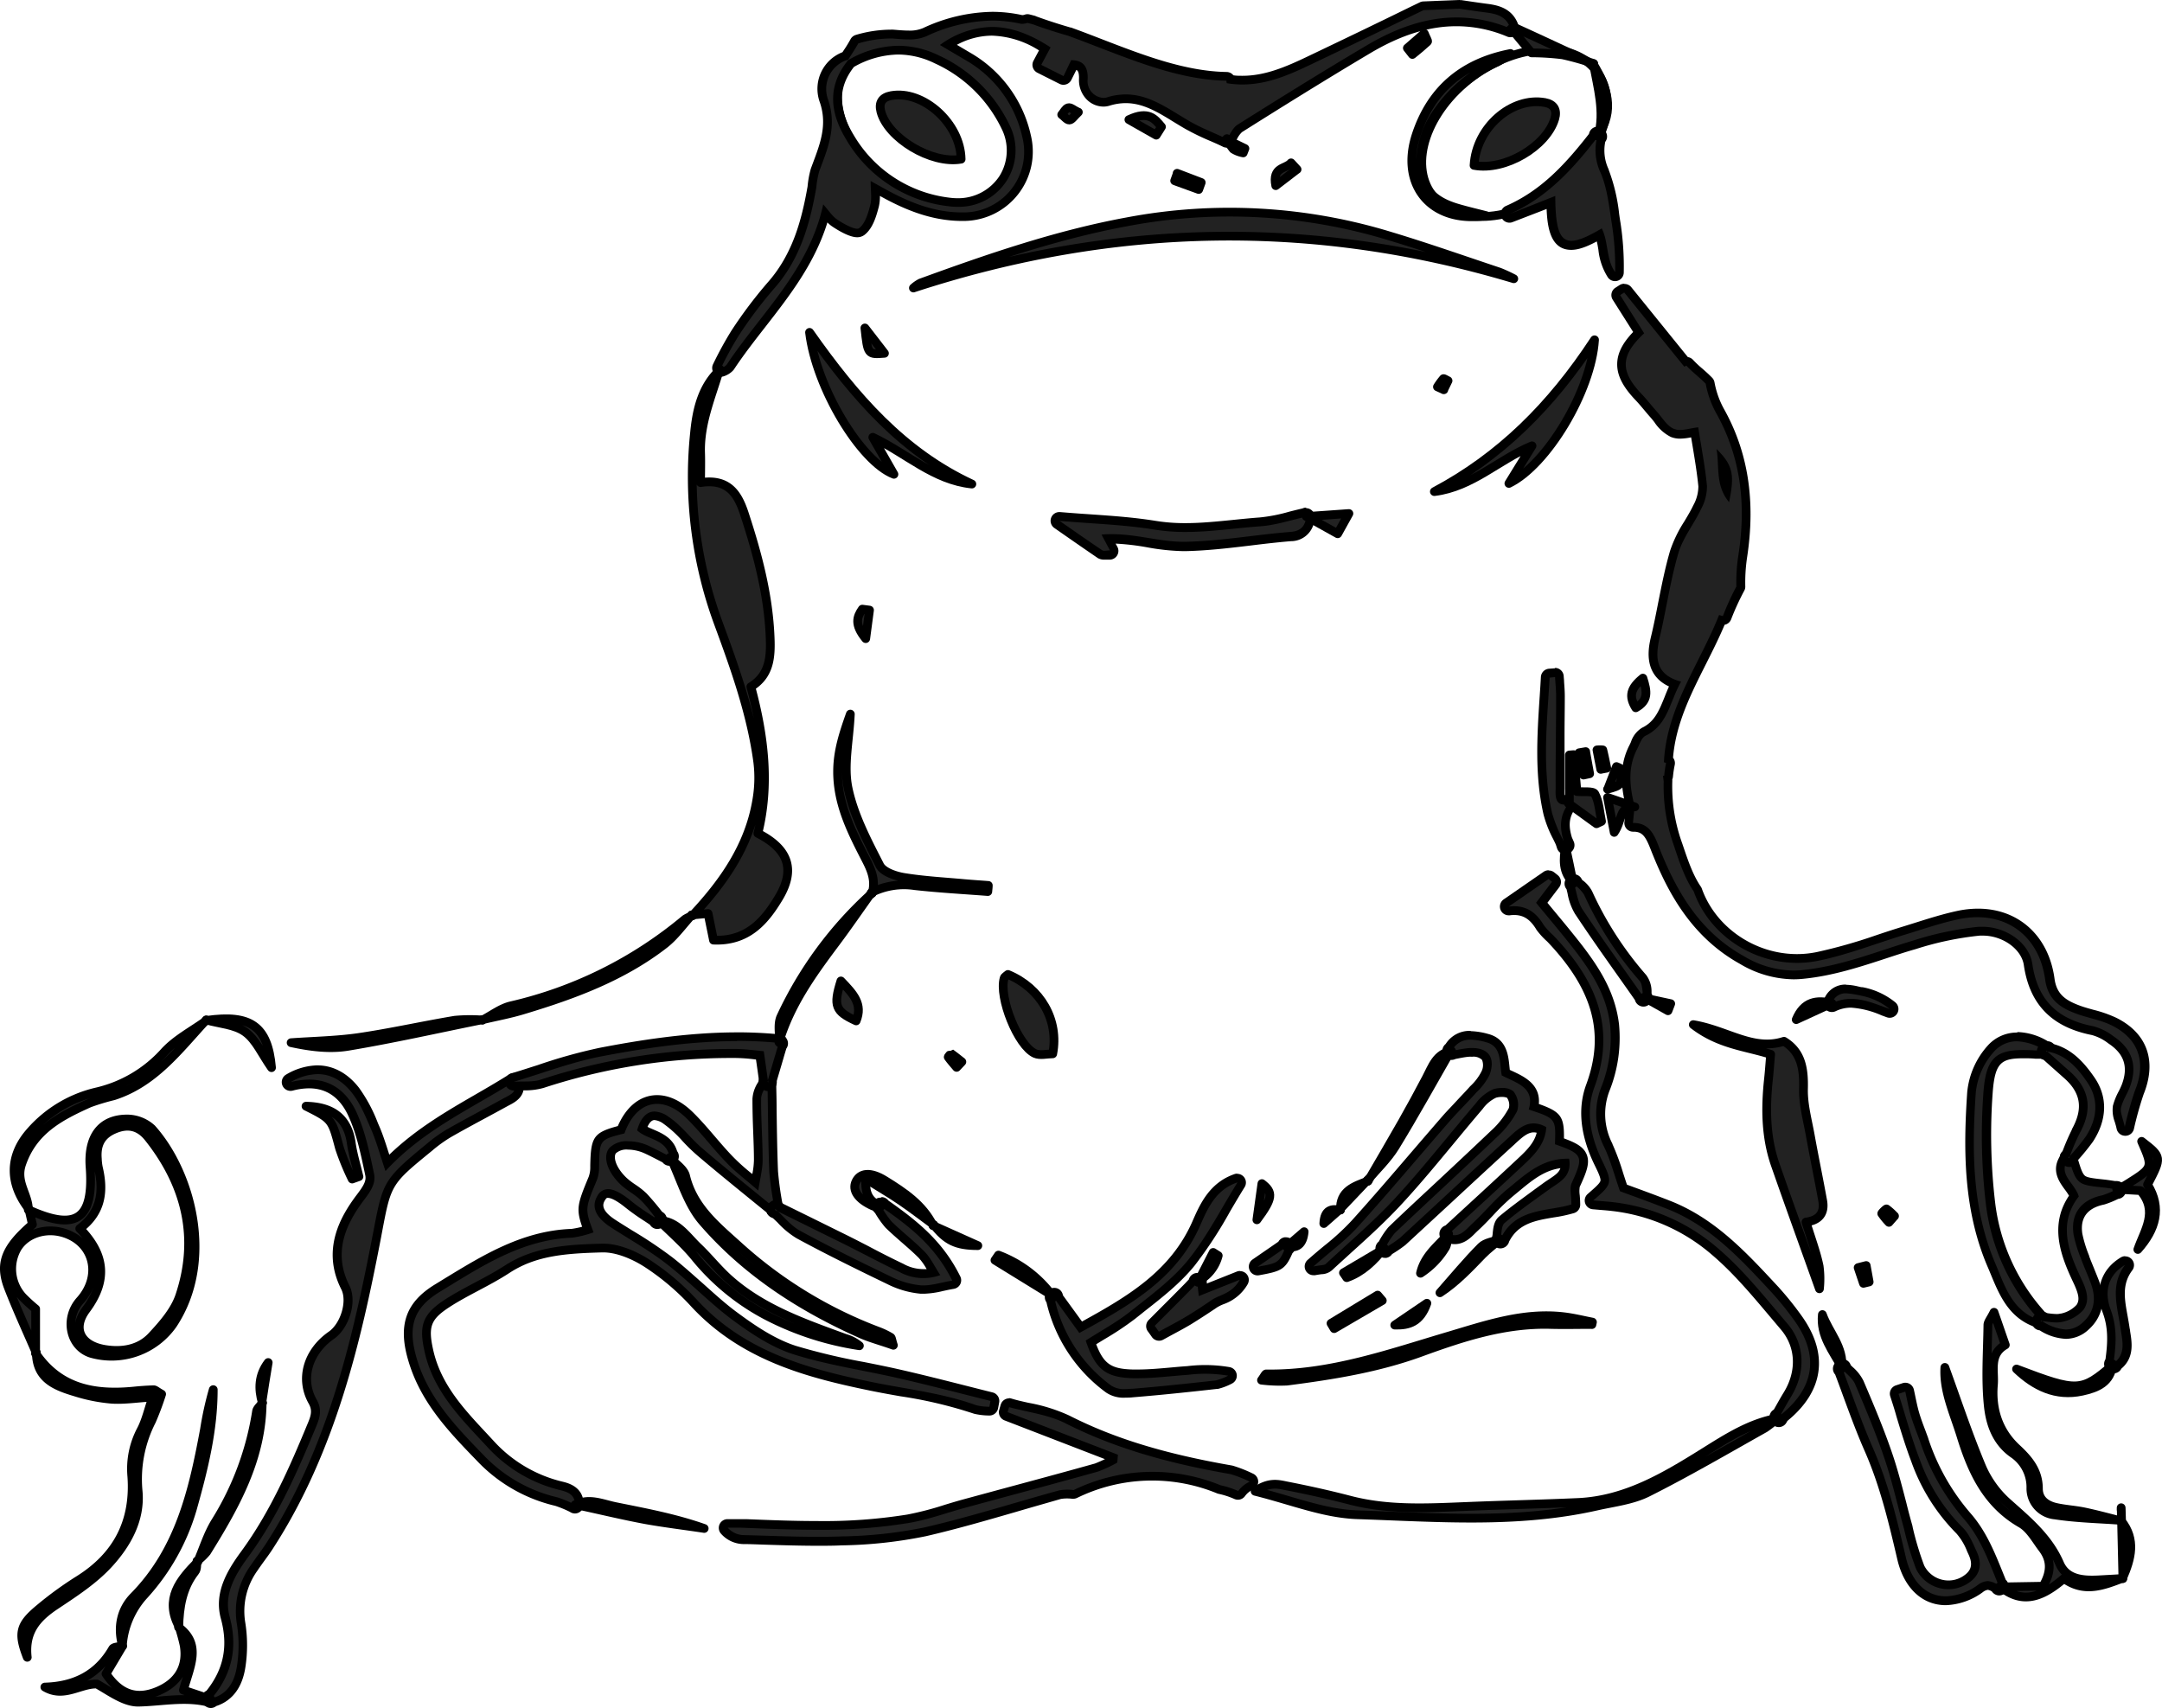 <svg id="Layer_1" data-name="Layer 1" xmlns="http://www.w3.org/2000/svg" viewBox="0 0 494.95 391.01"><defs><style>.cls-1{fill:none;}.cls-1,.cls-3{stroke:#000;stroke-linecap:round;stroke-linejoin:round;stroke-width:2px;}.cls-2,.cls-3{fill:#222222;}</style></defs><title>frog-outline</title><path class="cls-1" d="M355.32,41.32c-10.42,7.81-23.18,8.38-28.51,1.27s-1.2-19.2,9.21-27,23.18-8.37,28.51-1.26,1.2,19.2-9.21,27" transform="translate(1 2)"/><path class="cls-1" d="M202.29,39.57c10.41,7.81,23.17,8.38,28.5,1.27s1.21-19.2-9.21-27-23.18-8.38-28.52-1.27-1.2,19.2,9.22,27" transform="translate(1 2)"/><path class="cls-2" d="M164,83.29a1,1,0,0,1-.76-.35,1,1,0,0,1-.14-1.08,83.83,83.83,0,0,1,4.13-7.56,101.71,101.71,0,0,1,8.09-10.78c6-6.77,8.15-14.91,9.53-22.7a21.2,21.2,0,0,1,.67-3.84l.36-.94c1.83-4.86,3.57-9.45,1.71-14.9a4.74,4.74,0,0,1-.17-.53,8,8,0,0,1,5.07-9.8l.43-.67c.57-.88,1.15-1.78,1.66-2.69A1,1,0,0,1,195.2,7a27.64,27.64,0,0,1,7.93-1.18h.15c1.37.11,2.57.22,3.71.22a8.66,8.66,0,0,0,3.69-.65,37.7,37.7,0,0,1,15.48-3.66,31,31,0,0,1,6.74.75H233a2.57,2.57,0,0,0,.87-.15,1,1,0,0,1,.34-.06,1.07,1.07,0,0,1,.25,0l1.28.33c2.55.93,5.15,1.77,8,2.61,2.44.88,4.86,1.82,7.21,2.72,9.41,3.63,19.14,7.39,28.81,7.54a1,1,0,0,1,.93.69,20.6,20.6,0,0,0,2.72.18c5.39,0,10.26-2.11,15.18-4.45C306.31,8.23,314,4.52,322.11.58l2.37-1.15a1.18,1.18,0,0,1,.4-.1l3.64-.15c1.54-.06,3.09-.13,4.64-.18h.18c1.93.29,3.81.57,5.64.81,2.2.27,5.54.69,6.73,4.39a1,1,0,0,1-.95,1.31,1.09,1.09,0,0,1-.39-.08A30.86,30.86,0,0,0,332.43,3c-6.45,0-13.1,2.1-20.32,6.42-10.55,6.25-20.72,12.6-29.28,18a5.62,5.62,0,0,0-1.47,1.91c-.2.35-.41.71-.64,1a1,1,0,0,1-.83.44.94.94,0,0,1-.43-.1c-1-.46-2-.9-2.95-1.33a59.57,59.57,0,0,1-5.58-2.7c-.89-.52-1.77-1.06-2.65-1.59-3.76-2.3-7.31-4.47-11.56-4.47a13.07,13.07,0,0,0-4,.63,3.86,3.86,0,0,1-1.13.16A4.43,4.43,0,0,1,248.44,20,5.37,5.37,0,0,1,247,16.05a3.54,3.54,0,0,0-.65-2.61,2.46,2.46,0,0,0-1.52-.63l-1.45,3a1,1,0,0,1-.58.52,1.13,1.13,0,0,1-.32.05,1,1,0,0,1-.45-.11l-5.11-2.57a1,1,0,0,1-.5-.59,1,1,0,0,1,.07-.77l1.7-3.19c-4.31-2.7-8.29-4-12.12-4a18.8,18.8,0,0,0-10,3.09L220.69,11A28,28,0,0,1,234,29.25a14.53,14.53,0,0,1,.42,3.37,14.87,14.87,0,0,1-14.69,15h-.53c-7.26,0-13.52-2.94-18.17-5.51l-1.7-.95c0,.11,0,.22,0,.32a12,12,0,0,1-.17,3.68c-.6,2.29-1.31,4.63-2.92,5.87a1.73,1.73,0,0,1-1.07.33c-1.48,0-4-1.52-5-2.17A9.75,9.75,0,0,1,188,46.94C185.3,57,179.23,64.8,173.36,72.35c-2.44,3.13-5,6.37-7.17,9.69a.76.76,0,0,1-.11.14,4,4,0,0,1-1.76,1.07A.9.9,0,0,1,164,83.29ZM193.8,12.57c-4.06,5.13-4.11,10.51-.18,16.93a30.41,30.41,0,0,0,22.56,14.71,15.29,15.29,0,0,0,2,.14,12.24,12.24,0,0,0,10.5-5.6,12,12,0,0,0,.48-11.82,32.43,32.43,0,0,0-15.75-15.38,20.26,20.26,0,0,0-8.74-2.07A22.22,22.22,0,0,0,193.8,12.57Z" transform="translate(1 2)"/><path d="M333.19,0c1.94.29,3.82.57,5.66.81,2.55.32,5,.79,5.91,3.71A31.52,31.52,0,0,0,332.43,2c-7.21,0-14.12,2.55-20.83,6.56-9.85,5.83-19.6,11.89-29.3,18-1.06.67-1.64,2.1-2.41,3.25-2.83-1.35-5.77-2.45-8.46-4-4.74-2.72-9.13-6.19-14.71-6.19a14.35,14.35,0,0,0-4.29.67,2.92,2.92,0,0,1-.83.12A3.85,3.85,0,0,1,248,16.08c.08-2.37-.64-4.3-3.78-4.3l-1.74,3.64-5.11-2.57,2.14-4c-4.73-3.11-9.14-4.68-13.44-4.68A20.65,20.65,0,0,0,214.18,8.3l6,3.54a27,27,0,0,1,12.88,17.62,13.56,13.56,0,0,1,.4,3.17,13.85,13.85,0,0,1-13.7,14h-.52c-6.43,0-12.16-2.34-17.69-5.4l-3.23-1.79c0,2.3.31,4-.08,5.47-.5,1.92-1.15,4.24-2.56,5.33a.72.72,0,0,1-.46.12c-1.05,0-3.13-1.16-4.42-2s-2-2.09-3.34-3.57c-3.25,15.11-14.28,24.92-22.1,36.7a3,3,0,0,1-1.32.8,80.36,80.36,0,0,1,4.08-7.46,100.13,100.13,0,0,1,8-10.66c5.95-6.65,8.26-14.71,9.75-23.18a21.65,21.65,0,0,1,.66-3.75c2-5.3,4.13-10.3,2.05-16.42-.06-.16-.11-.33-.16-.49a7,7,0,0,1,4.76-8.68c.78-1.23,1.6-2.44,2.31-3.71a26.73,26.73,0,0,1,7.64-1.14h.15c1.29.11,2.53.22,3.71.22a9.78,9.78,0,0,0,4.11-.74,36.61,36.61,0,0,1,15.06-3.57,30.28,30.28,0,0,1,6.6.74H233a3.58,3.58,0,0,0,1.21-.21l1.28.33c2.66,1,5.32,1.82,8,2.6,11.87,4.3,24,10.11,36.28,10.3,0,.2,0,.37.11.58a21.87,21.87,0,0,0,3.55.29c5.66,0,10.64-2.18,15.62-4.55,8.42-4,16.85-8.11,25.85-12.47,2.75-.1,5.51-.24,8.27-.33m-115,45.35A12.93,12.93,0,0,0,230.06,26.5a33.38,33.38,0,0,0-16.24-15.86,21.11,21.11,0,0,0-9.16-2.16,23.18,23.18,0,0,0-11.52,3.31c-4.8,5.95-4.17,12-.37,18.23A31.21,31.21,0,0,0,216.06,45.2a15.44,15.44,0,0,0,2.12.15M333.19-2h-.07l-4.64.18-3.63.15a2,2,0,0,0-.8.2L321.73-.35c-8.15,4-15.83,7.68-23.52,11.35-4.81,2.29-9.57,4.35-14.76,4.35-.69,0-1.39,0-2.09-.11a2,2,0,0,0-1.54-.76c-9.49-.15-19.14-3.87-28.46-7.47-2.35-.91-4.78-1.85-7.17-2.71l-.12,0c-2.86-.83-5.43-1.67-7.87-2.56L236,1.64l-1.28-.33a2.07,2.07,0,0,0-.5-.06,1.89,1.89,0,0,0-.67.12,1.65,1.65,0,0,1-.54.09h0a32.1,32.1,0,0,0-6.86-.75,38.7,38.7,0,0,0-15.88,3.74A7.65,7.65,0,0,1,207,5c-1.09,0-2.28-.11-3.54-.21h-.32A28.62,28.62,0,0,0,194.91,6a2,2,0,0,0-1.17.93c-.49.89-1,1.74-1.62,2.64l-.25.38a9,9,0,0,0-5.37,10.91c.06.2.12.4.2.6,1.72,5.1.12,9.31-1.72,14.19l-.32.86-.06.18a22.79,22.79,0,0,0-.72,4c-1.34,7.62-3.4,15.57-9.25,22.11a102.7,102.7,0,0,0-8.19,10.9,83.19,83.19,0,0,0-4.2,7.68,2,2,0,0,0,1.8,2.87,2.1,2.1,0,0,0,.56-.08,5.08,5.08,0,0,0,2.2-1.33,3.11,3.11,0,0,0,.23-.28c2.18-3.3,4.69-6.52,7.12-9.64,5.59-7.18,11.35-14.57,14.27-24a7.19,7.19,0,0,0,1.32,1.07c1.6,1.05,3.88,2.32,5.48,2.32a2.75,2.75,0,0,0,1.68-.53c1.86-1.44,2.64-4,3.28-6.42a10.05,10.05,0,0,0,.26-2.51l.14.08c4.76,2.63,11.17,5.65,18.66,5.65h.56A15.87,15.87,0,0,0,235,29a29,29,0,0,0-13.83-18.9l-3.11-1.84a17.06,17.06,0,0,1,8-2.1,21.25,21.25,0,0,1,10.8,3.38l-1.26,2.36a2,2,0,0,0-.15,1.54,2.05,2.05,0,0,0,1,1.19l5.11,2.57a2,2,0,0,0,.9.21,2.06,2.06,0,0,0,.65-.11,2,2,0,0,0,1.15-1L245.41,14a.74.74,0,0,1,.24.17c.16.16.41.62.37,1.87a6.34,6.34,0,0,0,1.71,4.68,5.43,5.43,0,0,0,3.87,1.68,4.78,4.78,0,0,0,1.42-.21,12.45,12.45,0,0,1,3.7-.58c4,0,7.4,2.1,11,4.32.87.53,1.77,1.08,2.68,1.6a55.8,55.8,0,0,0,5.68,2.75c1,.43,2,.87,2.92,1.33a2,2,0,0,0,.86.19,2,2,0,0,0,1.66-.89c.25-.37.47-.74.68-1.1a5.34,5.34,0,0,1,1.14-1.57c8.54-5.38,18.7-11.73,29.25-18C319.69,6,326.17,4,332.43,4A29.86,29.86,0,0,1,344,6.36a1.9,1.9,0,0,0,.77.16,2,2,0,0,0,1.9-2.61c-1.38-4.31-5.25-4.79-7.56-5.08-1.87-.25-3.86-.55-5.61-.81l-.3,0ZM194.46,13.34a21.14,21.14,0,0,1,10.2-2.86,19.22,19.22,0,0,1,8.3,2,31.39,31.39,0,0,1,15.3,14.92,11.06,11.06,0,0,1-.42,10.85,11.29,11.29,0,0,1-9.66,5.13,14.64,14.64,0,0,1-1.85-.13A29.43,29.43,0,0,1,194.49,29c-3.66-6-3.67-11,0-15.67Z" transform="translate(1 2)"/><path class="cls-2" d="M485.46,257a1,1,0,0,1-1-.79c-.14-.63-.3-1.19-.45-1.7a6.67,6.67,0,0,1-.41-3.08,14.39,14.39,0,0,1,1.24-3.13c.3-.59.58-1.16.81-1.74,1.68-4.4.58-7.83-3.35-10.46a12.24,12.24,0,0,0-4.24-2.15c-8.8-1.69-13.52-6.5-14.78-15.14-.6-4.12-5.35-7.61-10.37-7.61a7.87,7.87,0,0,0-.84,0,71.9,71.9,0,0,0-14.77,3.1c-2.17.65-4.34,1.36-6.44,2-6.13,2-12.46,4.09-19.13,4.76-.74.07-1.48.11-2.2.11a23.55,23.55,0,0,1-11.77-3.42c-11-6.08-16.18-16.28-19.5-24.49l-.36-.91c-1.19-3.09-2.12-5-4.92-5h-.14a1,1,0,0,1-.73-.32,1,1,0,0,1-.26-.78s.29-2.93.36-3.65c-1-4.11-1.71-8.89.65-13.52.14-.28.27-.57.4-.86a5.08,5.08,0,0,1,2.06-2.75c3.22-1.55,4.35-4.34,5.66-7.58.44-1.09.89-2.2,1.44-3.3-5.69-2.07-5.4-6.83-4.45-10.83.6-2.52,1.11-5.12,1.6-7.64.77-3.89,1.57-7.93,2.71-11.81a28.81,28.81,0,0,1,3.16-6.48c.74-1.23,1.5-2.51,2.11-3.79a10.09,10.09,0,0,0,1.24-4.83c-.28-3-.79-6-1.32-9.14-.17-1.05-.35-2.11-.52-3.17l-.82.16a14.14,14.14,0,0,1-2.5.32,4.78,4.78,0,0,1-1.78-.32,8.87,8.87,0,0,1-3.32-3c-.33-.42-.66-.83-1-1.21-.49-.55-1-1.12-1.43-1.68-.61-.73-1.25-1.49-1.9-2.18-2.82-3-4.05-5.34-4-7.75s1.28-4.48,3.92-7.1l-5.07-8a1,1,0,0,1,.31-1.37l.94-.6a1,1,0,0,1,.54-.16,1,1,0,0,1,.78.37l13.23,16.36.19,0a1,1,0,0,1,.74.33A25.65,25.65,0,0,0,388,83.1c.45.4.91.8,1.39,1.25.17.15.32.31.48.47l.3.3a.93.93,0,0,1,.29.54,21.67,21.67,0,0,0,2.19,6.24c5.54,9.79,7.26,20.8,5.26,33.62a38.7,38.7,0,0,0-.41,6.72,1,1,0,0,1-.12.49,58.87,58.87,0,0,0-3,6.66,1,1,0,0,1-.93.64,1,1,0,0,1-.28,0h0c-1.34,3.24-2.93,6.41-4.47,9.48-3.52,7-7.15,14.21-7.71,22.35a1,1,0,0,1,.44,1,27,27,0,0,0-.42,2.82,1,1,0,0,1-.19.5c0,.17,0,.34.07.52a.91.91,0,0,1,0,.17,39.28,39.28,0,0,0,2.31,14.45l.11.34c1.09,3.26,2.31,7,4.28,9.83a.82.82,0,0,1,.11.23,24.3,24.3,0,0,0,22.73,15.7,23.78,23.78,0,0,0,4.83-.5,117,117,0,0,0,13.23-3.85c2.07-.69,4.21-1.41,6.34-2.06,1-.3,2-.62,3-.94,3-1,6.18-1.95,9.36-2.62a22.16,22.16,0,0,1,4.52-.49c8.78,0,15.26,5.95,16.51,15.15.56,4.09,3,5.74,6.67,7.07,1,.35,2,.64,3,.92a27.57,27.57,0,0,1,5,1.73c6.58,3.25,8.68,9.2,5.77,16.34a76.78,76.78,0,0,0-2.23,8,1,1,0,0,1-1,.78ZM393.34,104.39a15.93,15.93,0,0,0,1,5.91c.43-2.94.18-4.67-1.05-6.46C393.33,104,393.34,104.21,393.34,104.39Z" transform="translate(1 2)"/><path d="M370.87,65l13.71,16.94.49-.23c1.1,1.21,2.33,2.15,3.65,3.38.27.25.51.51.77.76a22.37,22.37,0,0,0,2.29,6.53c5.89,10.42,7,21.4,5.15,33a39.73,39.73,0,0,0-.42,6.89,59.86,59.86,0,0,0-3.09,6.77l-.87-.25c-4.42,11.16-12,21.12-12.63,33.7l.5.18a26.56,26.56,0,0,0-.44,2.93h-.27c.05.42.1.83.16,1.25a40.45,40.45,0,0,0,2.37,14.82c1.15,3.46,2.39,7.3,4.5,10.39,3.44,9.73,13.19,16.37,23.67,16.37a24.69,24.69,0,0,0,5-.52c6.66-1.38,13.1-3.93,19.66-5.93,4.08-1.24,8.13-2.66,12.3-3.54a20.44,20.44,0,0,1,4.31-.47c8.18,0,14.31,5.39,15.52,14.28.64,4.67,3.56,6.53,7.32,7.88,2.62.94,5.45,1.39,7.91,2.61,6.24,3.08,8,8.53,5.28,15.06a82.41,82.41,0,0,0-2.28,8.17c-.43-2-1.08-3.25-.86-4.38.37-1.63,1.39-3.11,2-4.7,1.84-4.82.61-8.75-3.72-11.65a13.16,13.16,0,0,0-4.53-2.28c-8.06-1.55-12.81-5.75-14.06-14.32-.7-4.79-6-8.47-11.36-8.47-.31,0-.61,0-.92,0a73.19,73.19,0,0,0-15,3.15c-8.36,2.5-16.51,5.88-25.36,6.76-.71.07-1.41.11-2.1.11a22.53,22.53,0,0,1-11.28-3.29c-9.75-5.41-15.06-14.11-19.06-24-1.2-3-2.12-6.5-6.21-6.5h-.14c.12-1.2.25-2.43.37-3.66h.06c-1.15-4.43-1.71-8.86.48-13.16.6-1.16,1.05-2.71,2-3.16,5.12-2.46,5.48-7.77,8.12-12.38-5.79-1.51-6-5.35-4.93-10,1.53-6.45,2.44-13.06,4.3-19.4,1.05-3.57,3.59-6.69,5.21-10.12a11,11,0,0,0,1.34-5.26c-.42-4.43-1.3-8.87-2-13.43-1.45.14-2.87.6-4.16.6a3.66,3.66,0,0,1-1.4-.25c-1.59-.65-2.68-2.58-3.95-4-1.14-1.27-2.18-2.64-3.36-3.88-5.07-5.3-5-8.87.49-14l-5.5-8.74.94-.6m24,48c1.32-6.34.87-8.47-2.88-12.19.74,3.94-.36,8.28,2.88,12.19m-24-50a2,2,0,0,0-1.08.31l-.94.6a2,2,0,0,0-.61,2.76L372.88,74c-2.45,2.56-3.58,4.83-3.65,7.2-.07,2.7,1.24,5.31,4.26,8.47.64.67,1.23,1.38,1.86,2.13.47.56.95,1.14,1.46,1.71.31.34.62.74.95,1.16a9.76,9.76,0,0,0,3.73,3.35,5.58,5.58,0,0,0,2.16.4,13.67,13.67,0,0,0,2.5-.3l.36,2.15c.52,3.13,1,6.09,1.3,9.07a9,9,0,0,1-1.09,4.21l-.06.11c-.58,1.23-1.3,2.43-2.06,3.7a29.78,29.78,0,0,0-3.26,6.71c-1.15,3.93-1.95,8-2.73,11.91-.49,2.5-1,5.09-1.6,7.59s-2.05,8.7,4.07,11.58c-.36.81-.69,1.61-1,2.41-1.28,3.16-2.29,5.67-5.17,7.05a5.91,5.91,0,0,0-2.53,3.24c-.12.27-.25.55-.38.8-2.48,4.87-1.83,9.81-.77,14.06-.06.67-.13,1.33-.2,2l-.15,1.49a2,2,0,0,0,2,2.2H373c2.1,0,2.8,1.25,4,4.33.12.31.24.62.37.92,3.38,8.36,8.7,18.76,19.94,25a24.51,24.51,0,0,0,12.25,3.54,22.29,22.29,0,0,0,2.3-.12c6.78-.67,13.17-2.77,19.34-4.8,2.1-.69,4.26-1.4,6.39-2a71.78,71.78,0,0,1,14.63-3.08c.21,0,.46,0,.72,0,4.55,0,8.85,3.1,9.38,6.76,1.31,9,6.4,14.19,15.58,16a10.88,10.88,0,0,1,3.76,1.91l.12.08c3.53,2.37,4.47,5.32,3,9.28a18.07,18.07,0,0,1-.76,1.65,14.84,14.84,0,0,0-1.32,3.32v.06a7.52,7.52,0,0,0,.43,3.56c.15.51.31,1,.44,1.63a2,2,0,0,0,1.95,1.57h0a2,2,0,0,0,2-1.56,79.15,79.15,0,0,1,2.21-7.91c3.1-7.66.82-14.05-6.27-17.55a28.66,28.66,0,0,0-5.17-1.81c-1-.28-2-.55-2.95-.89-3.44-1.24-5.52-2.66-6-6.27-1.32-9.73-8.19-16-17.5-16a22.81,22.81,0,0,0-4.73.51c-3.23.69-6.4,1.69-9.46,2.65l-3,.94c-2.14.65-4.29,1.36-6.36,2.06A117.08,117.08,0,0,1,415,215.94a22.37,22.37,0,0,1-4.62.48c-9.69,0-18.65-6.19-21.78-15a2,2,0,0,0-.24-.46c-1.88-2.76-3-6.22-4.14-9.56l-.11-.33a38.19,38.19,0,0,1-2.27-14.13,1.88,1.88,0,0,0,0-.34l0-.19a2,2,0,0,0,.15-.59,24.6,24.6,0,0,1,.41-2.71,2,2,0,0,0-.39-1.65c.64-7.72,4-14.42,7.57-21.5,1.45-2.89,2.95-5.87,4.24-8.93a2,2,0,0,0,1.49-1.25,58.33,58.33,0,0,1,3-6.54,1.89,1.89,0,0,0,.24-1,38.81,38.81,0,0,1,.4-6.55c2-13,.27-24.26-5.39-34.27a20.24,20.24,0,0,1-2.06-5.91,2,2,0,0,0-.58-1.08l-.29-.29-.51-.5q-.72-.66-1.41-1.26a24,24,0,0,1-2.12-2,2,2,0,0,0-1.18-.63l-12.95-16a2,2,0,0,0-1.55-.74Z" transform="translate(1 2)"/><path class="cls-2" d="M186.15,350.82c-3.87,0-7.81-.12-11.62-.24l-5.38-.15a6.05,6.05,0,0,1-4.32-2,1,1,0,0,1,.75-1.66h3l1.22,0c5.32.21,10.83.43,16.23.43a121.58,121.58,0,0,0,20.8-1.54,72.3,72.3,0,0,0,8.68-2.25c1.41-.43,2.81-.86,4.23-1.25l8.73-2.36c7.06-1.9,14.36-3.87,21.52-5.87a30.36,30.36,0,0,0,3.79-1.72l0-.53-24.55-9.48a1,1,0,0,1-.6-1.21l.07-.24c.09-.31.18-.62.28-.93a1,1,0,0,1,.95-.7.84.84,0,0,1,.27,0c1.32.36,2.72.67,4.07,1a37.49,37.49,0,0,1,9,2.81c10.37,5.27,21.94,8.82,37.51,11.53l.12,0a29.94,29.94,0,0,1,4.54,1.79,1,1,0,0,1,0,1.82,5.44,5.44,0,0,0-2.23,1.8,1,1,0,0,1-.81.42,1,1,0,0,1-.41-.09,19.24,19.24,0,0,0-3.85-1.25L278,339a39.89,39.89,0,0,0-15.21-3A40.37,40.37,0,0,0,245.2,340a1,1,0,0,1-.44.1h-.13a9.45,9.45,0,0,0-1.3-.08,9.83,9.83,0,0,0-1.62.13c-3.49,1-7,2-10.46,3-6.65,1.93-13.54,3.92-20.41,5.5a102.59,102.59,0,0,1-19.21,2.09C189.93,350.79,188.13,350.82,186.15,350.82Z" transform="translate(1 2)"/><path d="M230,320.13c4.33,1.19,9,1.71,12.93,3.71,12,6.08,24.7,9.35,37.79,11.63a27.61,27.61,0,0,1,4.39,1.73,6.48,6.48,0,0,0-2.64,2.14,20.62,20.62,0,0,0-4.05-1.32,41.11,41.11,0,0,0-33.63,1.1,11.31,11.31,0,0,0-3.26.06c-10.3,2.82-20.49,6.1-30.88,8.49a101.93,101.93,0,0,1-19,2.06c-1.82.07-3.63.09-5.46.09-5.65,0-11.33-.25-17-.39a5,5,0,0,1-3.59-1.7h3c5.82.23,11.64.48,17.45.48a123,123,0,0,0,21-1.56c4.41-.75,8.67-2.33,13-3.51,10.09-2.74,20.19-5.43,30.26-8.24a29.22,29.22,0,0,0,4.47-2.07l.15-1.8-25.25-9.75c.11-.38.22-.77.34-1.15m0-2a2,2,0,0,0-1.91,1.4c-.1.32-.2.66-.29,1l-.06.2a2,2,0,0,0,1.2,2.43l23,8.88q-1.12.54-2.28,1c-7.11,2-14.35,3.94-21.35,5.83l-8.82,2.39c-1.44.39-2.88.83-4.27,1.25a70.43,70.43,0,0,1-8.55,2.22A120.58,120.58,0,0,1,186,346.21c-5.38,0-10.87-.22-16.18-.43l-1.19,0h-3.08a2,2,0,0,0-1.5,3.32,7,7,0,0,0,5,2.38c1.82,0,3.62.1,5.42.15,3.81.12,7.76.24,11.64.24,2,0,3.79,0,5.53-.09a103.31,103.31,0,0,0,19.33-2.1c6.94-1.6,13.84-3.6,20.51-5.53,3.4-1,6.93-2,10.4-3a8.18,8.18,0,0,1,1.4-.11,9.18,9.18,0,0,1,1.17.07l.26,0a2.09,2.09,0,0,0,.88-.2,39.09,39.09,0,0,1,32-1.05,1.93,1.93,0,0,0,.34.11,18.41,18.41,0,0,1,3.66,1.19,2.1,2.1,0,0,0,.81.17,2,2,0,0,0,1.62-.83,4.47,4.47,0,0,1,1.83-1.48,2,2,0,0,0,.08-3.62,30.63,30.63,0,0,0-4.7-1.86l-.24-.05c-15.47-2.7-26.95-6.22-37.22-11.44a38.5,38.5,0,0,0-9.29-2.9c-1.34-.3-2.72-.6-4-1a2,2,0,0,0-.53-.07Z" transform="translate(1 2)"/><path class="cls-3" d="M163.74,82.47c-1.84,6.32-4.57,12.44-4.35,19.24.07,2.09,0,4.19,0,6.77,6.44-1,8.6,2.73,10.08,7.31,3,9.18,5.45,18.44,5.84,28.16.18,4.43-.08,8.62-4.42,11.27,3.07,11.35,4.36,22.49,1.61,33.56,7,3.57,8.64,8.26,4.84,14.65-3.21,5.38-7.21,10.13-15,9.79-.42-2.08-.83-4.05-1.24-6.09l-3.77.34.17.16c7.08-7.55,12.95-15.84,14.73-26.32a29.78,29.78,0,0,0,.25-8.84c-1.48-11.06-5.23-21.52-9.07-31.93A97,97,0,0,1,158,97.1c.5-5.15,1.66-10.57,5.89-14.47l-.15-.16" transform="translate(1 2)"/><path class="cls-2" d="M130.62,343.51a1,1,0,0,1-.69-.28,24.7,24.7,0,0,0-3.61-1.49,34.82,34.82,0,0,1-17.42-10c-6.19-6.39-12.6-13-15.39-22.24-2.38-7.88-.75-12.68,5.61-16.56l2.29-1.41c8.64-5.3,17.58-10.79,28.55-11.18a21.79,21.79,0,0,0,3.64-.83c-1.73-4.7-1.55-5.3,1.14-11.75a7.47,7.47,0,0,0,.42-2.67V265c.11-6.33.41-6.89,6.05-8.34,1.73-4.41,4.71-6.92,8.23-6.92,2.52,0,5.16,1.31,7.63,3.77,1.71,1.7,3.29,3.55,4.83,5.34,1.34,1.57,2.73,3.19,4.18,4.67a42.73,42.73,0,0,0,4.23,3.81l1.6,1.35c.06-.36.12-.7.18-1a22,22,0,0,0,.51-4c0-2.18-.09-4.41-.17-6.57-.1-2.46-.2-5-.17-7.52a7,7,0,0,1,1.07-3.15c.13-.23.26-.47.37-.71v-.16a1,1,0,0,1,.66-1,1,1,0,0,1,.34-.06,1,1,0,0,1,.78.38l.12.15a1,1,0,0,1,.14,1l0,.07c0,1.92.06,3.85.09,5.78.06,4.71.13,9.59.32,14.38.23,2.53.59,5.13,1.08,7.68a1,1,0,0,1,.31.7,1,1,0,0,1-.34.77l-.16.14a1,1,0,0,1-.66.25,1.13,1.13,0,0,1-.32-.05,1,1,0,0,1-.65-.73l-4.29-3.49c-3.89-3.16-7.92-6.44-11.81-9.76a38.23,38.23,0,0,1-3.29-3.2,27.82,27.82,0,0,0-4.48-4.08,5,5,0,0,0-2.66-1c-1.21,0-2.17,1-2.84,3a11.58,11.58,0,0,0,2.28,1.16c1.94.84,4.12,1.77,4.84,4.49a.91.91,0,0,1,.28.54,1,1,0,0,1-.25.85l-.14.15a1,1,0,0,1-.73.32.79.79,0,0,1-.3-.05,1,1,0,0,1-.59-.5l-1.07-.55c-1.08-.56-2.21-1.14-3.32-1.65a10.37,10.37,0,0,0-4.22-.95,4.59,4.59,0,0,0-3.53,1.2c-1,1.26-.48,4.15,2.53,7a17.77,17.77,0,0,0,2.11,1.62,18.43,18.43,0,0,1,2.42,1.87c1.26,1.37,2.45,2.77,3.54,4.21l.4.27a1,1,0,0,1,.43.78,1,1,0,0,1-.37.82l-.16.13a1,1,0,0,1-.63.22h-.13a1,1,0,0,1-.67-.39l-.26-.35-1.3-.86a52.32,52.32,0,0,1-4.33-3.06c-2-1.63-3.56-2.46-4.63-2.46a1.7,1.7,0,0,0-1.54,1c-.45.73-1.83,3,2.74,5.91,1.28.82,2.57,1.62,3.86,2.42a101.8,101.8,0,0,1,9,6.06c2.45,1.91,4.79,4,7.06,6.05,2.58,2.32,5.25,4.71,8,6.79,3.94,2.89,8.62,6.06,13.55,7.63a148.2,148.2,0,0,0,15.62,3.7c2.82.56,5.74,1.14,8.59,1.81,4.83,1.1,9.68,2.33,14.37,3.52l6.45,1.62a1,1,0,0,1,.74,1.14c-.08.46-.16.91-.25,1.37a1,1,0,0,1-1,.8,14.11,14.11,0,0,1-3.23-.38.45.45,0,0,1-.11,0,101.19,101.19,0,0,0-16.82-4c-2.21-.39-4.5-.79-6.74-1.25-14.34-2.94-29.29-6.82-40.53-18.91a56.52,56.52,0,0,0-11-9.35c-3.44-2.19-7-3.44-9.92-3.44h-.25c-8.44.23-15.4.74-21.76,4.84-2.24,1.45-4.63,2.72-7,3.95s-4.71,2.51-6.92,3.95c-4.86,3.18-5.27,5.53-4,10.94,1.83,8.08,7.33,14,12.65,19.65.62.67,1.25,1.33,1.86,2a32.18,32.18,0,0,0,16,9.18c1.2.3,4,1,3.91,4.31a1,1,0,0,1-1,1Z" transform="translate(1 2)"/><path d="M174.7,245.5l.12.15c0,.08-.07.17-.11.25v-.4m0,.4c.12,6.81.14,13.61.41,20.41a80.93,80.93,0,0,0,1.17,8.18c-5.47-4.48-11-8.88-16.36-13.47-2.71-2.25-4.87-5.35-7.87-7.35a5.91,5.91,0,0,0-3.21-1.21c-1.85,0-3.2,1.51-4,4.3,2.26,2.18,6.61,1.94,7.39,5.93-1.61-.81-3.2-1.67-4.82-2.42a11.33,11.33,0,0,0-4.64-1,5.5,5.5,0,0,0-4.31,1.57c-1.49,1.85-.57,5.33,2.62,8.36,1.38,1.31,3.17,2.18,4.52,3.49s2.43,2.76,3.55,4.22c-1.93-1.29-3.91-2.5-5.7-4-2.18-1.77-3.91-2.68-5.26-2.68a2.72,2.72,0,0,0-2.39,1.47c-1.54,2.5-.49,5,3.05,7.28,4.3,2.78,8.8,5.29,12.82,8.43,5.23,4.06,9.83,8.93,15.14,12.85,4.25,3.13,8.89,6.21,13.84,7.78,7.88,2.5,16.19,3.65,24.28,5.53,7,1.6,13.88,3.42,20.81,5.14-.08.45-.16.89-.25,1.34a13.15,13.15,0,0,1-3-.35c-7.69-2.78-15.76-3.65-23.7-5.27-14.63-3-29.13-6.93-40-18.61a57.23,57.23,0,0,0-11.2-9.51c-3.06-1.95-7-3.6-10.46-3.6h-.28c-7.62.21-15.41.57-22.27,5-4.47,2.89-9.43,5-13.88,7.9-5.18,3.4-5.81,6.09-4.47,12,2.11,9.29,8.71,15.55,14.76,22.11a33.12,33.12,0,0,0,16.48,9.47c1.85.47,3.18,1.19,3.14,3.32v-.05a26.39,26.39,0,0,0-4-1.67,34,34,0,0,1-17-9.76c-6.25-6.45-12.46-12.9-15.16-21.84-2.15-7.12-1.07-11.61,5.17-15.42,9.43-5.74,18.73-12,30.41-12.44a23.82,23.82,0,0,0,4.84-1.21c-2-5.36-2-5.35.78-12a8.45,8.45,0,0,0,.49-3.07c.11-6.13.09-6.13,5.8-7.58,1.59-4.42,4.33-6.76,7.48-6.76,2.19,0,4.58,1.13,6.92,3.48,3.18,3.15,5.87,6.79,9,10,1.86,2,4.06,3.6,7.24,6.37.49-3.16,1-5,1-6.93,0-4.69-.39-9.38-.34-14.08,0-1.21.88-2.42,1.45-3.65m-22.46,16.79.18.09-.14.15c0-.08,0-.16,0-.24m24,11.8.22.18-.16.14-.06-.32m-27.12,2.38.52.36-.16.13-.36-.49M174.7,243.5a2,2,0,0,0-2,1.95c-.08.16-.16.32-.25.47a7.74,7.74,0,0,0-1.19,3.63c0,2.52.07,5.08.17,7.55.08,2.15.17,4.37.17,6.53a17.88,17.88,0,0,1-.37,3.14l-.29-.23a46.06,46.06,0,0,1-4.12-3.71c-1.46-1.5-2.83-3.11-4.16-4.66-1.55-1.81-3.15-3.68-4.89-5.4-2.65-2.65-5.53-4.06-8.33-4.06-3.83,0-7.05,2.57-9,7.08-5.63,1.51-6.19,2.57-6.31,9.16v.15a6.41,6.41,0,0,1-.36,2.3c-2.57,6.17-2.92,7.33-1.5,11.44a20.1,20.1,0,0,1-2.43.49c-11.21.41-20.25,6-29,11.33l-2.28,1.4c-6.74,4.12-8.55,9.41-6,17.71,2.85,9.46,9.35,16.17,15.63,22.65a35.9,35.9,0,0,0,17.9,10.3,24.22,24.22,0,0,1,3.41,1.41,2,2,0,0,0,1.11.35h0a2,2,0,0,0,2-1.94c.08-4.1-3.48-5-4.65-5.3a31.08,31.08,0,0,1-15.52-8.91c-.6-.65-1.22-1.32-1.85-2C105.14,320.51,100,315,98.2,307.17c-1.23-5.44-.62-7.1,3.62-9.89,2.16-1.41,4.54-2.67,6.84-3.89s4.74-2.52,7-4c6.13-4,12.95-4.45,21.24-4.68h.22c2.68,0,6.1,1.2,9.39,3.29a55.24,55.24,0,0,1,10.79,9.17c11.46,12.31,26.58,16.25,41.08,19.22,2.26.46,4.55.87,6.77,1.26a100.17,100.17,0,0,1,16.65,3.93l.22.07a15.5,15.5,0,0,0,3.46.4h0a2,2,0,0,0,2-1.61c.09-.46.18-.92.26-1.38a2,2,0,0,0-1.49-2.29c-2.15-.53-4.29-1.08-6.43-1.62-4.7-1.19-9.56-2.42-14.41-3.53-2.86-.66-5.79-1.25-8.61-1.81a144.6,144.6,0,0,1-15.52-3.68c-4.79-1.52-9.39-4.63-13.25-7.48-2.77-2-5.42-4.42-8-6.73-2.28-2-4.64-4.16-7.12-6.09a100.7,100.7,0,0,0-9.12-6.11c-1.27-.79-2.58-1.6-3.84-2.42-3.75-2.41-2.83-3.91-2.44-4.55s.53-.52.69-.52c.38,0,1.53.22,4,2.23a51.57,51.57,0,0,0,4.42,3.13l1.14.76.15.2a2,2,0,0,0,1.36.79l.25,0a2,2,0,0,0,1.26-.45l.16-.13a2,2,0,0,0-.13-3.2l-.26-.18c-1.09-1.42-2.26-2.8-3.47-4.11l-.08-.08a18.46,18.46,0,0,0-2.54-2,16.49,16.49,0,0,1-2-1.53c-2.59-2.46-3.08-4.86-2.44-5.66a3.67,3.67,0,0,1,2.75-.82,9.43,9.43,0,0,1,3.81.86c1.09.5,2.16,1.06,3.29,1.64l.81.42a2,2,0,0,0,1,.69,2,2,0,0,0,2.05-.55l.14-.15a2,2,0,0,0,.51-1.71,2,2,0,0,0-.37-.85c-.91-3-3.45-4.1-5.35-4.92-.5-.21-1-.42-1.43-.65.37-.81.9-1.55,1.6-1.55a4.18,4.18,0,0,1,2.08.86,26.12,26.12,0,0,1,4.33,3.95,42.24,42.24,0,0,0,3.39,3.29c3.88,3.31,7.92,6.59,11.82,9.77l4.06,3.3a2,2,0,0,0,1.18,1.07,1.76,1.76,0,0,0,.64.11,2,2,0,0,0,1.32-.49l.16-.14a2,2,0,0,0,.3-2.68c-.45-2.41-.79-4.87-1-7.32-.19-4.76-.26-9.61-.32-14.3,0-1.87-.05-3.73-.09-5.59a2,2,0,0,0-.33-1.89l-.12-.15a2,2,0,0,0-1.56-.75Z" transform="translate(1 2)"/><path class="cls-3" d="M345.52,61.8C299.41,48,253.79,49,208.11,63.93a7.87,7.87,0,0,1,1.65-1.15c15.46-5.63,31-11,47.23-14a125.7,125.7,0,0,1,60.24,3.28c8.38,2.52,16.65,5.44,25,8.22a34.31,34.31,0,0,1,3.32,1.53" transform="translate(1 2)"/><path class="cls-2" d="M47.26,388a1.05,1.05,0,0,1-.71-.29l-.14-.14a1,1,0,0,1,.47-1.68c4.32-5.31,5.48-10.92,3.66-17.63-1.48-5.39,1.28-10.16,4.48-14.51,6.7-9.13,11.14-19.3,15.48-29.79.67-1.67,1.15-3.2,0-5.12-2.91-5.15-1.14-11.39,4.3-15.17,3.13-2.2,4.77-7.83,3.19-10.95-4.34-8.59-.15-15.83,3.38-20.53,1.56-2.07,2.56-3.55,2.17-5.34l-.09-.45c-1-4.53-2-9.21-3.84-13.34-2.11-4.59-5.45-6.92-9.92-6.92a15.79,15.79,0,0,0-4,.55,1.07,1.07,0,0,1-.25,0,1,1,0,0,1-.93-.63,1,1,0,0,1,.44-1.24,13.72,13.72,0,0,1,6.67-2c3.32,0,6.25,1.59,8.71,4.71a35,35,0,0,1,4.21,7.89l.34.78c.79,1.84,1.4,3.75,2.11,6,.2.62.4,1.27.62,1.95,6.36-6.48,13.71-10.73,20.83-14.85,2.52-1.45,5.12-3,7.61-4.53a1,1,0,0,1,.53-.15,1.12,1.12,0,0,1,.31.05,1,1,0,0,1,.62.58c1.19,3-1,4.12-2.39,4.81l-.43.23c-1.68.93-3.38,1.84-5.08,2.76-2.57,1.39-5.24,2.83-7.81,4.3a32.6,32.6,0,0,0-4.52,3.23c-9.7,8-9.78,8.38-11.85,19.28L85,282.26c-4.29,22.1-10.05,47.51-24.25,69.5-.68,1.05-1.41,2.07-2.12,3.05-.54.74-1.07,1.48-1.58,2.23a16.87,16.87,0,0,0-2.9,12.67,32.59,32.59,0,0,1,0,9.86c-.67,4.36-2.75,7.09-6.18,8.1a1,1,0,0,1-.71.34Z" transform="translate(1 2)"/><path d="M71.68,243.89c3,0,5.64,1.43,7.92,4.33,1.93,2.46,3.16,5.53,4.42,8.45,1.15,2.67,1.91,5.51,3.23,9.42,8.72-9.46,19.52-14.21,29.39-20.43,1,2.36-.91,3-2.37,3.79-4.29,2.37-8.65,4.64-12.91,7.07a33.35,33.35,0,0,0-4.67,3.34c-10.63,8.72-10,8.81-12.63,22.21C79.37,306.24,73.57,330.13,60,351.22c-1.16,1.8-2.49,3.49-3.69,5.26a18,18,0,0,0-3.06,13.4,31.14,31.14,0,0,1,0,9.54c-.52,3.35-2,6.4-5.76,7.37,4.63-5.54,6-11.6,4.06-18.78-1.39-5.1,1.41-9.69,4.33-13.66,6.76-9.22,11.28-19.57,15.59-30,.73-1.79,1.32-3.69,0-6-2.73-4.83-.82-10.5,4-13.85,3.43-2.41,5.39-8.51,3.51-12.22-3.73-7.38-1-13.77,3.29-19.48,1.56-2.06,2.84-3.88,2.35-6.15-1-4.73-2-9.63-4-14-2.19-4.75-5.8-7.5-10.83-7.5a17,17,0,0,0-4.24.58,12.65,12.65,0,0,1,6.18-1.84M47.44,386.79l-.18.22-.14-.14.32-.08m24.24-144.9a14.63,14.63,0,0,0-7.16,2.1,2,2,0,0,0,1,3.74,2.14,2.14,0,0,0,.5-.06,14.68,14.68,0,0,1,3.74-.52c4.05,0,7.08,2.13,9,6.34,1.85,4,2.82,8.65,3.77,13.13l.09.44c.28,1.28-.36,2.38-2,4.53-3.7,4.92-8.08,12.51-3.48,21.59,1.36,2.7-.14,7.76-2.88,9.68-5.87,4.09-7.76,10.86-4.59,16.47.81,1.42.61,2.5-.11,4.26-4.31,10.43-8.73,20.54-15.35,29.58-3.35,4.55-6.23,9.56-4.65,15.37,1.71,6.28.67,11.54-3.29,16.52a2,2,0,0,0-.57,3.22l.14.14a2,2,0,0,0,1.41.59h.08a2.05,2.05,0,0,0,1.19-.45c2.66-.87,5.77-3.12,6.65-8.84a33.22,33.22,0,0,0,0-10.15,15.87,15.87,0,0,1,2.71-11.93c.52-.77,1.06-1.52,1.58-2.24.73-1,1.47-2,2.16-3.1,14.3-22.13,20.09-47.66,24.39-69.85.17-.84.31-1.63.45-2.36,2.08-11,2.08-11,11.49-18.68a31.37,31.37,0,0,1,4.42-3.17c2.54-1.45,5.2-2.89,7.78-4.28,1.69-.91,3.39-1.83,5.08-2.76l.4-.21c1.31-.68,4.39-2.27,2.86-6.08a2,2,0,0,0-1.24-1.15,1.91,1.91,0,0,0-.62-.1,2,2,0,0,0-1.07.31c-2.47,1.55-5.06,3.06-7.57,4.51-6.75,3.9-13.7,7.93-19.87,13.86l-.13-.41c-.72-2.24-1.33-4.17-2.14-6.05l-.34-.78A35.06,35.06,0,0,0,81.17,247c-2.61-3.34-5.9-5.1-9.49-5.1Z" transform="translate(1 2)"/><path class="cls-2" d="M299.69,288.92a1,1,0,0,1-.66-1.75c1.35-1.19,2.61-2.25,3.84-3.27a56.72,56.72,0,0,0,6.28-5.77c4.66-5.16,9.27-10.52,13.72-15.71q3.63-4.23,7.28-8.44c1-1.16,2.1-2.29,3.13-3.38s2-2.11,3-3.19a13.44,13.44,0,0,0,2.83-3.74c.57-1.56.58-2.81,0-3.61a3.71,3.71,0,0,0-3.08-1.15,7.39,7.39,0,0,0-.92.05c-.84.08-1.67.24-2.54.41l-.77.14a.67.67,0,0,1-.21.09,1.75,1.75,0,0,1-.33,0,.89.89,0,0,1-.48-.13l-.11-.07a1,1,0,0,1-.44-1,1,1,0,0,1,.48-.66,5.53,5.53,0,0,1,5-2.73,15.38,15.38,0,0,1,3.75.61c3.57.92,3.87,4,4.12,6.51,0,.49.1,1,.16,1.41l1.16.55c2.75,1.28,6.14,2.86,5.31,7.26,5.51,1.87,6,2.55,5.83,7.91,3.09,1.1,4.66,1.85,5.27,3.3.69,1.62-.14,3.6-1.55,6.69a5.59,5.59,0,0,0-.09,2.4c.05.62.11,1.32.11,2.09a1,1,0,0,1-.7.95,32.86,32.86,0,0,1-4.51,1c-4.28.71-8.7,1.46-11,6.2V282a1,1,0,0,1-1,.78h-.05a1,1,0,0,1-.84-.46,1,1,0,0,1-.07-1l0-.07c.05-.3.08-.61.11-.93.13-1.17.25-2.38,1.12-3.11,2.56-2.18,5.34-4.18,8-6.12l2.19-1.58c.36-.26.73-.51,1.11-.76,1.8-1.2,3.26-2.17,3.18-4.48-4.67.17-7.88,2.83-11.27,5.64l-1.2,1a50.61,50.61,0,0,0-4.72,4.54c-1.11,1.17-2.25,2.37-3.46,3.48q-.33.3-.66.63c-1,1-2.22,2.22-4,2.22a4.2,4.2,0,0,1-1.41-.25.94.94,0,0,1-.68-.29l-.13-.14a1,1,0,0,1,.61-1.67l5.17-4.76q5.64-5.19,11.26-10.41c2.41-2.26,4.7-4.4,5.12-7.63a4.3,4.3,0,0,0-1.84-.44c-1.79,0-3.27,1.36-4.83,2.8l-.15.14c-4.83,4.41-9.71,8.92-14.42,13.29q-5.25,4.86-10.5,9.71a30.08,30.08,0,0,1-3.25,2.21v0a1,1,0,0,1-.73.56.55.55,0,0,1-.18,0,1,1,0,0,1-.71-.29l-.15-.15a1,1,0,0,1-.28-.85,1,1,0,0,1,.5-.73l0,0a18.3,18.3,0,0,1,2.13-3.24.24.24,0,0,1,.08-.09c3.75-3.57,7.6-7.17,11.32-10.64,4-3.69,8.05-7.51,12-11.3a20.72,20.72,0,0,0,4.43-5.66,3.9,3.9,0,0,0-.69-3.47,3.23,3.23,0,0,0-1.88-.43,5.46,5.46,0,0,0-1.69.25,9,9,0,0,0-3.44,2.8c-2.24,2.62-4.43,5.27-6.55,7.84-3.77,4.56-7.67,9.28-11.75,13.71-3.67,4-7.77,7.71-11.73,11.3-1.5,1.36-3,2.72-4.48,4.09a2.89,2.89,0,0,1-1.78.6c-.39,0-.89.12-1.54.24Z" transform="translate(1 2)"/><path d="M335.67,236a14.47,14.47,0,0,1,3.5.58c3.67.94,3.07,4.61,3.63,7.61,3.28,1.74,7.7,2.69,6.18,7.81,6.21,2.06,6.21,2.06,6,7.95,6.45,2.25,6.61,2.79,3.83,8.88-.53,1.17-.07,2.78-.07,4.9-5.21,1.67-12.78.66-16.19,7.81.24-1.26.14-2.92.91-3.57,3.22-2.75,6.73-5.16,10.16-7.66,2.29-1.67,5.31-2.84,4.6-7.05h-.42c-5.9,0-9.67,3.68-13.58,6.86-3,2.42-5.4,5.47-8.23,8.06-1.17,1.07-2.28,2.59-4,2.59a3.28,3.28,0,0,1-1.3-.28c5.6-5.17,11.23-10.31,16.8-15.51,2.63-2.46,5.29-5,5.5-8.94a5.8,5.8,0,0,0-2.9-.86c-2.25,0-4,1.65-5.66,3.2-8.34,7.62-16.59,15.34-24.92,23a29,29,0,0,1-3.34,2.24,16.87,16.87,0,0,1,2.14-3.33c7.74-7.36,15.62-14.57,23.35-21.94a21.62,21.62,0,0,0,4.67-6,4.92,4.92,0,0,0-.9-4.55,4,4,0,0,0-2.6-.73,6.58,6.58,0,0,0-2,.3,10,10,0,0,0-3.92,3.15C330.8,257.66,325,265.09,318.67,272c-5,5.45-10.71,10.28-16.15,15.34-.34.33-1.06.25-2.83.59,4-3.54,7.43-6,10.21-9.12,7.14-7.92,14-16.12,21-24.16,2-2.26,4.12-4.34,6.1-6.57a14.33,14.33,0,0,0,3-4c1.42-3.84-.19-6.16-4-6.16-.32,0-.66,0-1,.05-1.22.12-2.42.4-3.64.61a4.57,4.57,0,0,1,4.31-2.56m-4.31,2.56a.47.47,0,0,1-.05.1l-.11-.07.16,0m-.85,41.84.19.08-.06.06-.13-.14m12,1.14c0,.06,0,.13,0,.19h-.05l.09-.19m-26.37,2.07-.15.32-.15-.15.3-.17M335.67,234a6.46,6.46,0,0,0-5.71,3,2,2,0,0,0,.17,3.26l.11.07a2,2,0,0,0,1.07.31,1.79,1.79,0,0,0,.51-.07,2,2,0,0,0,.41-.15l.52-.1c.85-.17,1.65-.32,2.45-.4a7.75,7.75,0,0,1,.82,0,2.78,2.78,0,0,1,2.26.72,3.17,3.17,0,0,1-.12,2.64,11.94,11.94,0,0,1-2.53,3.34l-.13.13c-.95,1.08-2,2.14-2.95,3.18s-2.11,2.22-3.15,3.39c-2.45,2.82-4.91,5.68-7.29,8.45-4.45,5.19-9.05,10.55-13.7,15.7a56.84,56.84,0,0,1-6.18,5.67c-1.23,1-2.51,2.09-3.87,3.29a2,2,0,0,0,1.33,3.5,1.69,1.69,0,0,0,.38,0c.61-.11,1.09-.18,1.48-.23a3.77,3.77,0,0,0,2.36-.88c1.45-1.35,3-2.73,4.45-4.07,4-3.6,8.09-7.33,11.78-11.36,4.1-4.45,8-9.18,11.79-13.75,2.12-2.56,4.31-5.21,6.5-7.77a.44.44,0,0,0,.08-.11,8,8,0,0,1,3-2.47,4.63,4.63,0,0,1,1.29-.17,3.22,3.22,0,0,1,1.19.18,2.89,2.89,0,0,1,.44,2.35,19.39,19.39,0,0,1-4.14,5.26l0,0c-4,3.8-8.08,7.63-12.05,11.33-3.71,3.46-7.55,7-11.3,10.61l-.17.18a18.75,18.75,0,0,0-2.11,3.19,2,2,0,0,0-.19,3l.15.15a2,2,0,0,0,1.41.59,2.07,2.07,0,0,0,.35,0,2,2,0,0,0,1.31-.86,30.57,30.57,0,0,0,3.06-2.09l.12-.11,10.54-9.73c4.7-4.36,9.57-8.87,14.38-13.26l.15-.15c1.42-1.3,2.76-2.53,4.16-2.53a2.86,2.86,0,0,1,.7.09c-.61,2.46-2.51,4.24-4.67,6.25-3.72,3.47-7.53,7-11.22,10.38l-5,4.6a2,2,0,0,0-1,.74,2,2,0,0,0,.15,2.53l.13.14a2,2,0,0,0,1.35.64,5.53,5.53,0,0,0,1.48.22c2.2,0,3.66-1.45,4.72-2.51.21-.21.41-.41.62-.6,1.24-1.14,2.39-2.35,3.51-3.53a49.42,49.42,0,0,1,4.63-4.45l1.21-1c2.95-2.45,5.76-4.78,9.51-5.3-.32,1-1.2,1.6-2.61,2.54-.39.26-.78.51-1.15.78l-2.18,1.58c-2.7,2-5.5,4-8.1,6.18-1.16,1-1.32,2.52-1.45,3.76,0,.26-.06.51-.09.73a2,2,0,0,0,1.84,2.79,2.07,2.07,0,0,0,2-1.54c2.11-4.18,6.06-4.85,10.23-5.55a34.13,34.13,0,0,0,4.66-1,2,2,0,0,0,1.39-1.91c0-.81-.06-1.54-.11-2.18a6.1,6.1,0,0,1,0-1.89c1.53-3.34,2.42-5.5,1.56-7.5-.73-1.71-2.46-2.61-5.17-3.61.07-5-.72-6.1-5.75-7.88.4-4.52-3.39-6.28-6-7.5l-.65-.3-.09-.85c-.25-2.51-.63-6.29-4.87-7.38a16.55,16.55,0,0,0-4-.64Z" transform="translate(1 2)"/><path class="cls-3" d="M412.46,277.79c1.21,3.95,2.37,7,3,10.09a21.72,21.72,0,0,1,.07,5.16c-3.11-8.73-6.67-18.53-10.1-28.36-2.23-6.38-2.28-13-1.57-19.62.2-1.84.32-3.68.5-5.7-5.87-1.85-11.78-2.22-17.71-6.79,7.86,1.34,13.67,6.1,20.76,3.81,4,2.45,4.58,6.32,4.47,10.87-.09,3.53.9,7.09,1.54,10.62.9,5,1.95,10,2.85,15,.49,2.74-.71,4.49-3.82,4.89" transform="translate(1 2)"/><path class="cls-3" d="M5.5,274.94c11,5,15,2.21,14.12-9.77-.51-6.9,2.5-11,8.49-11a8.4,8.4,0,0,1,5.65,2.22c8.94,10,14.48,30.17,4.8,44.8a17.1,17.1,0,0,1-18.71,6.63c-4.84-1.55-6.18-8-2.51-12.1,5-5.59,3.25-13.15-3.51-15.4-4.2-1.4-8.72,0-10.82,3.3A9.55,9.55,0,0,0,4.25,295a38.41,38.41,0,0,0,2.91,2.65v10.21l.14-.15c-2.15-5-4.45-9.95-6.4-15-2.1-5.51-.63-9.09,5.53-14.4-.24-1-.52-2.25-.79-3.45Zm11.76,4.32c5.85,6,6.39,11.87,1.45,18.54-3.26,4.39-1.2,8.21,4.24,9.12,4,.66,7.94,0,10.73-2.95,2.59-2.77,5.34-5.91,6.49-9.39,4.39-13.22,1.4-25.32-7.14-36.09-2.27-2.87-4.94-3.27-8-1.91s-4,3.68-3.74,6.76a12.41,12.41,0,0,0,.22,1.92c1.27,5.33.79,10.19-4.25,14" transform="translate(1 2)"/><path class="cls-2" d="M406.2,323.67a1,1,0,0,1-.87-.52l-.16-.29a1,1,0,0,1,.28-1.28l.4-.31.42-.75c.61-1.08,1.24-2.21,1.91-3.29,3.23-5.27,3-11.21-.7-15.51l-2.64-3.12c-4.14-4.93-8.43-10-13.31-14.17a43.25,43.25,0,0,0-23.24-10.21c-.9-.1-1.81-.18-2.78-.26l-1.84-.15a1,1,0,0,1-.56-1.76c3.95-3.42,3.95-3.42,1.81-7.8-3.16-6.5-3.8-12.43-1.88-17.62,4.47-12.11,1.63-22.55-9.2-33.85a15,15,0,0,1-2.25-2.44c-1.64-2.71-3.47-3.88-6-3.88a10.47,10.47,0,0,0-1.09.07h-.12a1,1,0,0,1-.57-1.82l9.13-6.31a1,1,0,0,1,.57-.18,1,1,0,0,1,.62.22l.79.63a1,1,0,0,1,.18,1.39l-3.18,4.18,2,2.4c2.11,2.55,4.3,5.19,6.38,7.87,3.83,5,7.49,10.57,8.3,17.66a31.85,31.85,0,0,1-2.17,14.87,15.72,15.72,0,0,0,.77,12.8,53.27,53.27,0,0,1,2.43,6.57c.32,1,.66,2,1,3.12l2,.72c2.58.95,5.51,2,8.46,3.19,9.88,3.92,16.92,11.5,23.73,18.83l.39.42a71,71,0,0,1,5.32,6.57c6,8.31,4.9,16.44-3.15,22.92l-.32.58a1,1,0,0,1-.87.5Z" transform="translate(1 2)"/><path d="M353.52,199.23l.79.63-3.66,4.81c3,3.65,6,7.17,8.86,10.86,3.93,5.11,7.33,10.44,8.1,17.16a30.59,30.59,0,0,1-2.11,14.38,16.74,16.74,0,0,0,.81,13.64c1.42,3,2.24,6.25,3.56,10,3,1.11,6.95,2.51,10.87,4.07,9.86,3.91,16.8,11.51,23.76,19a70.84,70.84,0,0,1,5.24,6.47c5.79,8,4.68,15.5-3.11,21.68.79-1.4,1.56-2.81,2.4-4.18,3.34-5.44,3.27-11.91-.79-16.68-5.12-6-10.09-12.33-16.06-17.4a44.34,44.34,0,0,0-23.77-10.44c-1.46-.17-2.92-.26-4.65-.42,4.26-3.69,4.5-4,2.06-9-2.66-5.46-3.88-11.31-1.84-16.83,5.2-14.09.07-25-9.42-34.89a14.65,14.65,0,0,1-2.17-2.35c-1.61-2.67-3.67-4.28-6.79-4.28a10.37,10.37,0,0,0-1.21.08l9.13-6.31m53.11,122.7-.42.74-.16-.29.58-.45m-53.11-124.7a2.06,2.06,0,0,0-1.14.35l-9.13,6.31a2,2,0,0,0,1.14,3.65h.24a6.71,6.71,0,0,1,1-.07c2.16,0,3.68,1,5.08,3.31,0,.06.07.11.1.16a17.45,17.45,0,0,0,2.4,2.61c10.48,11,13.24,21.06,8.92,32.75-2,5.45-1.37,11.64,1.92,18.4.59,1.21,1.49,3,1.34,3.63s-1.49,1.75-2.91,3a2,2,0,0,0,1.13,3.5l1.86.16c1,.08,1.86.15,2.74.26a42.19,42.19,0,0,1,22.7,10c4.82,4.09,9.08,9.16,13.2,14.05l2.64,3.13c3.37,4,3.6,9.45.61,14.33-.69,1.11-1.32,2.25-1.94,3.35l-.31.55-.23.18a2,2,0,0,0-.55,2.57l.16.29a2,2,0,0,0,1.73,1h0a2,2,0,0,0,1.74-1l.23-.41c8.39-6.84,9.52-15.42,3.18-24.17a73,73,0,0,0-5.38-6.65l-.41-.44c-6.88-7.4-14-15.07-24.09-19.07-3-1.18-5.91-2.25-8.51-3.2l-1.52-.56c-.31-.91-.59-1.79-.87-2.65a54.73,54.73,0,0,0-2.46-6.66.21.21,0,0,0,0-.06,14.77,14.77,0,0,1-.71-12,32.74,32.74,0,0,0,2.23-15.28c-.84-7.37-4.59-13.09-8.5-18.19-2.1-2.7-4.29-5.34-6.42-7.9l-1.48-1.79,2.7-3.55a2,2,0,0,0-.34-2.77l-.79-.63a2,2,0,0,0-1.25-.44Zm53.11,126.7Z" transform="translate(1 2)"/><path class="cls-3" d="M406.06,322.49a21.83,21.83,0,0,1-3,2.43c-8.91,5-17.73,10.16-26.85,14.74-3.51,1.76-7.69,2.23-11.61,3.11-18.16,4.12-36.55,2.61-54.87,2-7.63-.27-14.7-3.19-23.39-5.37,3.3-2.28,5.4-1.58,7.27-1.22,4.8.94,9.59,2,14.33,3.23,8.84,2.33,17.8,1.82,26.78,1.46,8.52-.35,17-.53,25.55-.91,10.89-.49,19.9-5.9,28.78-11.44,5.4-3.37,10.7-6.81,17.12-7.89l-.14-.12" transform="translate(1 2)"/><path class="cls-2" d="M368.76,61.36A1,1,0,0,1,368,61a13.43,13.43,0,0,1-2-5.89,20.31,20.31,0,0,0-.74-3.27c-3,1.69-4.94,2.41-6.47,2.41-3.92,0-4.58-4.65-4.67-9.81L345,48a.92.92,0,0,1-.36.07,1,1,0,0,1-.4-1.92c8.39-3.67,14.33-10.3,19.49-16.94,0-.14.07-.27.11-.4a1,1,0,0,1,.82-.71h.14a1,1,0,0,1,.84.46l.13.2a1,1,0,0,1-.05,1.15l-.15.19a11.18,11.18,0,0,0,.81,7.16,39.71,39.71,0,0,1,2.35,9.89c.1.73.21,1.46.33,2.18a64.64,64.64,0,0,1,.75,11.11,1,1,0,0,1-.7.93A.79.79,0,0,1,368.76,61.36Z" transform="translate(1 2)"/><path d="M364.75,29l.13.2-.28.36c0-.19.1-.37.15-.56m-.15.56a12.1,12.1,0,0,0,.83,8c1.56,3.63,1.95,7.81,2.59,11.8a63.49,63.49,0,0,1,.74,10.93c-2.11-2.92-1.48-6.87-3.07-10-3.09,1.83-5.34,2.84-6.95,2.84-2.79,0-3.66-3.06-3.69-10.27L344.59,47c8.55-3.75,14.51-10.32,20-17.42m.15-2.56-.29,0a2,2,0,0,0-1.63,1.42l-.06.22c-5.81,7.46-11.3,13.12-19,16.49a2,2,0,0,0,.8,3.83,1.89,1.89,0,0,0,.73-.14l7.78-3c.17,4.46,1,9.36,5.64,9.36,1.52,0,3.3-.57,5.85-1.93.15.63.26,1.28.37,1.95a14.42,14.42,0,0,0,2.18,6.31,2,2,0,0,0,1.62.83,2.08,2.08,0,0,0,.6-.09,2,2,0,0,0,1.4-1.87A66.56,66.56,0,0,0,370,49.12c-.12-.72-.23-1.45-.33-2.17a40.69,40.69,0,0,0-2.4-10.11l0-.07a10.07,10.07,0,0,1-.78-6.3h0a2,2,0,0,0,.1-2.31l-.13-.2a2,2,0,0,0-1.68-.91Z" transform="translate(1 2)"/><path class="cls-3" d="M344.43,108.67l5.3-8.61c-7.66,3.16-13.69,9.41-22.36,10.48,15.07-8,26.75-19.62,36.67-34.75-.73,11.7-10.87,28.65-19.61,32.88" transform="translate(1 2)"/><path class="cls-3" d="M221.49,108.81c-8.74-.92-14.8-6.94-22.68-10.7l4.84,8.47c-7.59-2.92-17.81-19.8-19.32-32.49,10.48,14.9,21.42,27.4,37.16,34.72" transform="translate(1 2)"/><path class="cls-2" d="M444.48,364.47c-4.91,0-8.7-3.61-10.12-9.65-1.94-8.28-3.95-16.84-7.49-24.89-1.83-4.16-3.42-8.49-5-12.69-.62-1.7-1.25-3.41-1.89-5.11l-.15-.16a1,1,0,0,1-.13-1.13l.09-.17a1,1,0,0,1,.88-.53h.06a1,1,0,0,1,.87.64l.1.27.64.62a9.25,9.25,0,0,1,2.24,2.81c2.33,5.47,4.78,11.3,6.8,17.25,1.17,3.48,2.1,7.08,3,10.57.47,1.81.93,3.61,1.43,5.41a69.45,69.45,0,0,0,2.74,9.11,7.2,7.2,0,0,0,9.57,3.29c.16-.08.32-.16.47-.25,2.59-1.48,3.24-3.53,2-6.25l-.35-.78a14.6,14.6,0,0,0-2.64-4.41,43.1,43.1,0,0,1-10.08-16c-1.32-3.39-2.39-7-3.44-10.42q-.69-2.31-1.41-4.61a1,1,0,0,1,.64-1.25l1.54-.51a1.06,1.06,0,0,1,.31-.05,1,1,0,0,1,.49.13,1,1,0,0,1,.49.65c.13.59.25,1.18.37,1.77.25,1.19.51,2.43.85,3.59.41,1.37.92,2.74,1.42,4.06.24.63.47,1.25.7,1.88a51.44,51.44,0,0,0,9.82,17.38c3.45,3.89,5.36,8.62,7.21,13.19l.84,2.05a1,1,0,0,1,.14,1.57l-.14.13a1,1,0,0,1-.68.27l-.21,0a1,1,0,0,1-.71-.59,3.34,3.34,0,0,0-1.69-.67,3.17,3.17,0,0,0-1.68.68A14.21,14.21,0,0,1,444.48,364.47Z" transform="translate(1 2)"/><path d="M420.71,311.14c.06.15.12.3.17.46l-.26-.29.09-.17m.17.46c1,1.06,2.28,2,2.82,3.28,2.42,5.66,4.8,11.35,6.77,17.17,1.76,5.21,2.94,10.62,4.42,15.93a70.35,70.35,0,0,0,2.76,9.19A8.19,8.19,0,0,0,448.59,361c.18-.08.36-.18.54-.28,3-1.72,3.89-4.3,2.39-7.54-.89-1.92-1.74-4.07-3.21-5.49a42,42,0,0,1-9.83-15.6c-1.89-4.89-3.25-10-4.84-15l1.54-.51c.41,1.81.72,3.65,1.24,5.42.61,2.05,1.42,4,2.14,6a52.59,52.59,0,0,0,10,17.69c3.93,4.43,5.79,9.95,8,15.27a4.75,4.75,0,0,0-2.49-1,4,4,0,0,0-2.25.86,13.16,13.16,0,0,1-7.35,2.63c-4.32,0-7.78-3.08-9.15-8.88-2-8.53-4-17-7.54-25.06-2.57-5.85-4.64-11.95-6.91-17.93M456.57,361l.26.16-.14.13-.12-.29m-35.86-51.83a2,2,0,0,0-1.77,1.06l-.09.17a2,2,0,0,0,.28,2.27l0,0c.62,1.63,1.22,3.27,1.82,4.92,1.55,4.21,3.15,8.56,5,12.75,3.5,8,5.49,16.47,7.42,24.71,1.54,6.53,5.69,10.42,11.1,10.42a15.22,15.22,0,0,0,8.49-3,2.29,2.29,0,0,1,1.11-.51,2.24,2.24,0,0,1,.95.39,2,2,0,0,0,1.24.84,1.51,1.51,0,0,0,.42.05,2,2,0,0,0,1.36-.53l.14-.13a2,2,0,0,0,0-2.93c-.24-.6-.49-1.2-.73-1.81-1.88-4.64-3.82-9.45-7.4-13.49a50.09,50.09,0,0,1-9.6-17l0-.05c-.23-.64-.47-1.27-.7-1.9-.52-1.36-1-2.65-1.4-4-.33-1.12-.57-2.28-.83-3.51-.12-.59-.25-1.19-.38-1.78a2,2,0,0,0-1.95-1.56,2,2,0,0,0-.63.1l-1.54.51a2,2,0,0,0-1.28,2.51c.49,1.51,1,3.07,1.41,4.58,1.05,3.47,2.13,7,3.46,10.5a44.34,44.34,0,0,0,10.29,16.32,13.77,13.77,0,0,1,2.46,4.14l.36.78c1,2.25.57,3.74-1.57,5l-.41.22a6.11,6.11,0,0,1-2.68.61,6.24,6.24,0,0,1-5.56-3.44,68.53,68.53,0,0,1-2.65-8.84s0-.07,0-.1c-.5-1.79-1-3.62-1.43-5.4-.91-3.5-1.84-7.12-3-10.63-2-6-4.48-11.84-6.82-17.32a10.13,10.13,0,0,0-2.47-3.14l-.47-.46,0-.06a2,2,0,0,0-1.75-1.29Z" transform="translate(1 2)"/><path class="cls-2" d="M256.69,317a6.23,6.23,0,0,1-3.87-1,34.53,34.53,0,0,1-13.3-20.27l-.16-.21a1,1,0,0,1-.18-.75,1,1,0,0,1,.41-.66l.17-.12a1,1,0,0,1,.58-.18,1,1,0,0,1,.37.07,1,1,0,0,1,.61.73l.06.28c1.4,1.92,2.8,3.87,4.36,6l.66.92c11-6,21.28-11.87,26.49-23.79,1.75-4,3.72-8.5,9.07-10.33a1.13,1.13,0,0,1,.32-.05,1,1,0,0,1,.78.38,1,1,0,0,1,.07,1.15c-1.15,1.85-2.26,3.74-3.33,5.57a99,99,0,0,1-8,12.27c-3.24,4-7.4,7.24-11.42,10.39l-2,1.59a66.46,66.46,0,0,1-7,4.66c-.86.53-1.73,1-2.58,1.59,2,5.54,4.06,7,9.55,7.2l1.14,0c2.59,0,5.26-.24,7.85-.47,1.22-.11,2.44-.22,3.66-.31a32.76,32.76,0,0,1,9.37.21,1,1,0,0,1,.83.82,1,1,0,0,1-.51,1.05,13.09,13.09,0,0,1-3.06,1.18l-.13,0c-6.07.68-12.6,1.38-19.14,1.92C257.8,317,257.25,317,256.69,317Z" transform="translate(1 2)"/><path d="M282.28,268.71h0m0,0c-3.83,6.16-7,12.44-11.28,17.74-3.7,4.55-8.64,8.14-13.29,11.83-3.15,2.49-6.76,4.42-10.16,6.61,2.15,6.4,4.38,8.44,10.72,8.62l1.17,0c3.85,0,7.72-.51,11.58-.78a31.45,31.45,0,0,1,3.88-.24,32,32,0,0,1,5.26.44,11.94,11.94,0,0,1-2.82,1.09c-6.36.71-12.73,1.39-19.11,1.91-.48,0-1,.07-1.54.07a5.51,5.51,0,0,1-3.26-.77,33.55,33.55,0,0,1-13-19.9l5.66,7.83c11.35-6.22,22.25-12.23,27.7-24.69,1.75-4,3.59-8.11,8.47-9.78m-41.94,26.14c0,.17.07.33.11.5l-.28-.38.17-.12m41.94-28.14h-.18a1.72,1.72,0,0,0-.51.11c-5.73,2-7.88,6.9-9.61,10.86-5,11.33-14.74,17.09-25.28,22.89l0-.05-4.36-6v-.07a2,2,0,0,0-1.22-1.46,2.11,2.11,0,0,0-.74-.14,1.92,1.92,0,0,0-1.15.37l-.17.12a2,2,0,0,0-.82,1.3,2,2,0,0,0,.35,1.51l0,0a35.52,35.52,0,0,0,13.66,20.67,7.16,7.16,0,0,0,4.44,1.16c.51,0,1.07,0,1.7-.08,6.54-.53,13.08-1.23,19.17-1.91l.25,0a14,14,0,0,0,3.31-1.27,2,2,0,0,0-.63-3.73,33.83,33.83,0,0,0-5.59-.47,34.47,34.47,0,0,0-4.07.25c-1.22.08-2.44.19-3.63.3-2.56.23-5.21.47-7.76.47l-1.11,0c-4.87-.14-6.61-1.22-8.36-5.78l1.88-1.15a68.94,68.94,0,0,0,7.1-4.73c.67-.54,1.35-1.07,2-1.6,4.06-3.18,8.27-6.47,11.57-10.54a97,97,0,0,0,8.11-12.4c1.06-1.8,2.15-3.66,3.28-5.48a2,2,0,0,0,.34-1.12,2,2,0,0,0-2-2Zm0,4h0Z" transform="translate(1 2)"/><path class="cls-3" d="M7.16,307.82c5.52,8.14,13.6,9.52,22.57,8.63,1.48-.15,3-.26,4.46-.29.35,0,.71.39,1.81,1a64.2,64.2,0,0,1-2.29,6.11,29.3,29.3,0,0,0-3.09,16.09c.61,6.49-2.6,12.15-6.79,16.7-3.42,3.71-7.84,6.58-12.08,9.4s-7.17,6-6.51,11.94c-2.17-5.59-1.73-7.43,2.92-11.25A81.6,81.6,0,0,1,17,359.73c8.83-5.51,12.91-13.35,12.18-23.72a19,19,0,0,1,2.07-10.54c1.17-2.19,1.71-4.71,2.72-7.65-3.56.22-6.48.69-9.36.51a38,38,0,0,1-8.17-1.6c-4.6-1.37-9.09-3-9.12-9.09l-.13.14" transform="translate(1 2)"/><path class="cls-3" d="M336.46,35.86c.47-8.68,8.63-15.75,16.21-14.39,2.11.38,2.85,1.73,2.26,3.72-1.88,6.32-11.4,12-18.47,10.67" transform="translate(1 2)"/><path class="cls-3" d="M363.44,301.21c-3.13,0-6.26.08-9.39,0-10.47-.32-20.22,2.88-29.81,6.38-9.94,3.62-20.23,5.24-30.61,6.59a34.39,34.39,0,0,1-5.83-.22c.63-.86.87-1.44,1.09-1.43,14.58.21,28.1-4.62,41.79-8.67,8.6-2.55,17.13-5.5,26.31-4.42,2.21.26,4.38.81,6.57,1.23l-.12.56" transform="translate(1 2)"/><path class="cls-3" d="M456.72,361.3l10-.17c2.09-3.58,1.71-6.21-.1-8.62-1.53-2-2.88-4.58-5-5.78-7.88-4.56-11.23-12-13.72-20.1-1.61-5.19-4-10.27-3.66-15.59,2.73,7.49,5.3,15.28,8.46,22.82a23.41,23.41,0,0,0,5.87,8.12c4.64,4.14,9.35,8,11.94,13.95,1.58,3.65,5.29,3.92,8.86,3.75l5.55-.31v-.08c-4.4,1.69-8.8,3.43-13.42.07-4.52,3.86-9.22,6.32-14.62,1.8l-.16.14" transform="translate(1 2)"/><path class="cls-2" d="M251.84,125.1a1.86,1.86,0,0,1-1-.22c-2.43-1.62-4.79-3.26-7.29-5L241,118.07a1,1,0,0,1-.37-1.16,1,1,0,0,1,.94-.66h.09c2.36.21,4.69.37,7,.53,5.13.36,10,.69,14.85,1.48a42.63,42.63,0,0,0,6.91.53h0a108.84,108.84,0,0,0,11-.75c2-.2,4-.4,6.07-.55a38.44,38.44,0,0,0,7-1.36c1-.26,2.05-.52,3.09-.76a1.22,1.22,0,0,1,.38-.13h.14a1,1,0,0,1,.92.62,1,1,0,0,1,0,.67,4.44,4.44,0,0,1-4.5,4.31c-3.1.24-6.25.62-9.3,1-4.8.58-9.76,1.17-14.76,1.28h-.56a49.83,49.83,0,0,1-8.08-.87,52.37,52.37,0,0,0-8.24-.87h-.79l1.18,2.16a1,1,0,0,1,0,1,1,1,0,0,1-.86.49,5.65,5.65,0,0,0-.59,0A5.58,5.58,0,0,1,251.84,125.1Z" transform="translate(1 2)"/><path d="M298.06,116.23l0,0h0v-.06m0,.06c-.25,2.13-1.18,3.35-3.6,3.54-8,.63-15.88,2.09-24,2.26h-.54c-5.43,0-10.56-1.74-16.32-1.74-.79,0-1.6,0-2.42.11L253.1,124c-.45,0-.9.09-1.26.09a.92.92,0,0,1-.46-.09c-3.15-2.1-6.24-4.28-9.82-6.76,7.55.66,14.73.86,21.76,2a43.42,43.42,0,0,0,7.07.54c5.75,0,11.44-.89,17.16-1.3,3.54-.25,7-1.44,10.5-2.2m0-2.06-.27,0a2.08,2.08,0,0,0-.6.18c-1,.23-2,.48-3,.73a37.15,37.15,0,0,1-6.79,1.33c-2.05.15-4.11.36-6.1.56-3.59.36-7.3.74-10.92.74a41.82,41.82,0,0,1-6.75-.51c-4.92-.8-9.78-1.14-14.94-1.5-2.27-.15-4.62-.32-7-.52h-.17a2,2,0,0,0-1.14,3.64l2.61,1.82c2.5,1.74,4.87,3.38,7.24,5l.12.08a2.86,2.86,0,0,0,1.45.35c.28,0,.55,0,.78,0s.35,0,.48,0a2,2,0,0,0,1.72-1,2,2,0,0,0,0-2l-.37-.67a55.9,55.9,0,0,1,7.18.84,51.32,51.32,0,0,0,8.24.88h.58c5.05-.11,10-.7,14.86-1.28,3-.37,6.17-.74,9.26-1a5.38,5.38,0,0,0,5.4-5,2,2,0,0,0-.07-1.24l0-.05a2,2,0,0,0-1.86-1.26Z" transform="translate(1 2)"/><path class="cls-3" d="M240,239.25c-1.32,0-2.91.44-4.07-.08-3.93-1.79-8.32-12.83-7.05-17.24.09-.33.57-.57.87-.85,7.47,3.09,11.74,10.44,10.25,18.17" transform="translate(1 2)"/><path class="cls-2" d="M466.13,301.5a1,1,0,0,1-.74-.33l-.12-.13c-5.73-2-7.83-7.05-9.7-11.56-.23-.57-.46-1.13-.7-1.69-5.57-12.94-5.51-26.69-4.63-39.62A17.72,17.72,0,0,1,454.79,238a8,8,0,0,1,5.93-2.57,13.32,13.32,0,0,1,6.66,2.1h.16a1,1,0,0,1,.95.67,1,1,0,0,1-.33,1.12l-.19.15a1,1,0,0,1-.62.21,1,1,0,0,1-.53-.15H465c-1.12-.07-2-.1-2.83-.1-5.46,0-7.5,1.28-8.08,8.51a133.2,133.2,0,0,0,.55,25.8A46.43,46.43,0,0,0,466.4,299.3l.09,0a1,1,0,0,1,.65,1.35l-.09.21a1,1,0,0,1-.76.6Z" transform="translate(1 2)"/><path d="M460.72,236.38a12.71,12.71,0,0,1,6.39,2.1H465c-1-.07-2-.1-2.82-.1-6.34,0-8.49,2-9.09,9.43a133.69,133.69,0,0,0,.56,26,47.53,47.53,0,0,0,12.21,26.37c-6.17-2-7.88-7.73-10-12.78-5.39-12.53-5.46-25.88-4.55-39.16a16.48,16.48,0,0,1,4.29-9.61,7,7,0,0,1,5.19-2.25m6.82,2.1-.19.15-.24-.15h.43m-1.7,61.7.38.11-.09.21c-.1-.11-.19-.22-.29-.32m-5.12-65.8h0a8.94,8.94,0,0,0-6.62,2.86l0,0a18.56,18.56,0,0,0-4.81,10.77v0c-.89,13.06-.94,27,4.71,40.09.24.55.47,1.11.7,1.67,1.92,4.64,4.08,9.89,10.05,12a2,2,0,0,0,1.43.6l.33,0a2,2,0,0,0,1.51-1.18l.09-.21a2.06,2.06,0,0,0,0-1.65,2,2,0,0,0-1.06-1,45.38,45.38,0,0,1-11.35-24.86,132.16,132.16,0,0,1-.56-25.62c.54-6.64,2-7.58,7.1-7.58.78,0,1.66,0,2.69.1h1.74a2,2,0,0,0,2-.28l.19-.15a2,2,0,0,0-1.12-3.57,14.17,14.17,0,0,0-6.94-2.1Zm6.82,6.1h0Z" transform="translate(1 2)"/><path class="cls-3" d="M152.33,263c1.25,1.39,3.23,2.6,3.62,4.2,1.72,7.17,7.06,11.44,12.1,16a100.15,100.15,0,0,0,32,19.57,17.78,17.78,0,0,1,2.85,1.37c.23.14.24.67.62,1.83-2.79-1-5.19-1.61-7.44-2.61-13.79-6.15-26.35-14.27-36.23-25.74-3.46-4-5-9.72-7.37-14.66l-.14.14" transform="translate(1 2)"/><path class="cls-3" d="M484.67,346.06c-5.07-.38-10.19-.47-15.21-1.24a6.08,6.08,0,0,1-5.53-6.15,9.27,9.27,0,0,0-3.88-7.77c-4-2.71-5.42-6.9-5.86-11-.65-6.12-.18-12.36-.1-18.55,0-.69.62-1.36,1.4-2.93,1.05,3,1.79,5.17,2.59,7.47-3.79,2.19-2.45,5.92-2.72,9.1-.48,5.6,1.12,10.65,5.3,14.54,2.77,2.57,5,5.21,5,9.26,0,2.52,1.81,3.81,4.07,4.31,2.08.46,4.24.58,6.33,1,2.86.6,5.69,1.37,8.52,2.09l.08-.13" transform="translate(1 2)"/><path class="cls-3" d="M5.64,274.79c-4.63-5.92-4.56-12.21.29-17.69A28.81,28.81,0,0,1,21,248a29.89,29.89,0,0,0,15.66-9.21c2.67-2.9,6.4-4.82,9.66-7.18l-.11-.11c-6.27,6.78-11.87,14.37-21.21,17.36a52.18,52.18,0,0,0-5.51,1.66c-6.66,3-12.9,6.18-15.55,14-1.4,4.15,1.56,6.91,1.56,10.43l.14-.14" transform="translate(1 2)"/><path class="cls-2" d="M174.85,246.73a1,1,0,0,1-.77-.37l-.14-.17a1,1,0,0,1-.19-.91l0-.07c-.23-1.66-.48-3.4-.8-5.63l-1.22-.13a41,41,0,0,0-4.33-.31h-1a138.86,138.86,0,0,0-43.27,6.9,14,14,0,0,1-4.5.5c-.65,0-1.31,0-2,.06h-.07a1,1,0,0,1-1-.82,1,1,0,0,1,.69-1.14c2-.6,4-1.25,6-1.89a119.9,119.9,0,0,1,14.24-4c8.52-1.63,19.76-3.49,31.16-3.49,3.14,0,6.24.14,9.21.42a.75.75,0,0,1,.29-.09h.13a1,1,0,0,1,.86.48l.09.15a1,1,0,0,1,0,1l-.15.19-.78,2.62q-.78,2.63-1.54,5.26l0,.24a1,1,0,0,1-.59,1.05A1.14,1.14,0,0,1,174.85,246.73Z" transform="translate(1 2)"/><path d="M167.7,236.29c3.2,0,6.39.14,9.6.46-.84,2.86-1.69,5.67-2.51,8.53-.26-1.92-.55-3.91-.94-6.63-2-.16-4.2-.51-6.43-.51h-1a140,140,0,0,0-43.57,7c-1.91.64-4.12.36-6.21.51,6.69-2,13.3-4.53,20.14-5.84,10.23-1.95,20.56-3.47,31-3.47m9.64.32.09.15h-.13l0-.14m-2.55,8.67.06.45-.14-.17.08-.28m-7.09-11c-11.48,0-22.77,1.87-31.34,3.51a120.32,120.32,0,0,0-14.36,4c-2,.63-4,1.29-6,1.88a2,2,0,0,0,.57,3.92h.14c.6,0,1.23,0,1.89-.05a15.38,15.38,0,0,0,4.82-.55,137.52,137.52,0,0,1,42.93-6.85h1a39.53,39.53,0,0,1,4.23.3l.45.05c.26,1.79.47,3.26.66,4.66a2,2,0,0,0,.42,1.68l.14.17a2,2,0,0,0,1.54.73,1.89,1.89,0,0,0,.8-.17,2,2,0,0,0,1.18-2.1v0c.49-1.69,1-3.37,1.49-5.06.23-.8.47-1.6.71-2.4l.09-.14a2,2,0,0,0,0-2.1l-.09-.15a2,2,0,0,0-1.72-1l-.25,0a1.55,1.55,0,0,0-.31.06c-2.93-.27-6-.4-9.08-.4Z" transform="translate(1 2)"/><path class="cls-3" d="M198.68,202.43c.74-2.63,0-4.83-1.24-7.27-3.31-6.45-6.71-12.89-6.69-20.54,0-4.51,1.27-8.51,2.92-13.14-.29,6.15-1.6,11.81-.51,17,1.28,6.13,4.37,12,7.24,17.61.76,1.5,3.49,2.44,5.46,2.77,4.63.76,9.34,1,14,1.43,1.79.16,3.59.27,5.39.41,0,.47-.08.94-.11,1.4-5.58-.43-11.17-.73-16.72-1.35a16.57,16.57,0,0,0-9.89,1.56l.14.15" transform="translate(1 2)"/><path class="cls-3" d="M339.21,47.37c-12.38,1.88-19.81-6.87-16-18.48,3.33-10.1,10.39-16.45,21.58-18.64a27.91,27.91,0,0,1-3,1.94,33.46,33.46,0,0,0-14.38,12.42,21,21,0,0,0-3.17,9.5c-.48,6.5,2.33,9.81,8.64,11.61,2,.58,4.09,1.07,6.36,1.65" transform="translate(1 2)"/><path class="cls-3" d="M47.13,386.87c-.35.24-.75.74-1,.68-5.15-1.1-10.23,0-15.34.12-3.2.1-6.48-2.38-9.59-4.14-3.85-.13-7.57,3.27-11.93.69,6.78-.2,12.07-2.79,15.51-8.74.29-.49,1.49-.46,2.27-.66h0l-3.78,6.36c3.16,4.71,7,6,11.8,4s6.89-5.66,6.09-10.5A41.89,41.89,0,0,0,40,370.42l-.1.12c5.34,4,2.54,8.93,1.09,14.38,2.16.73,4.22,1.41,6.29,2.12l-.12-.14" transform="translate(1 2)"/><path class="cls-2" d="M210.5,293.23l-.67,0a20.28,20.28,0,0,1-7.05-2c-6.37-3.07-13.78-6.67-21-10.58a19.46,19.46,0,0,1-4.2-3.47c-.35-.36-.71-.72-1.08-1.07l-.58-.29a1,1,0,0,1-.55-.77,1,1,0,0,1,.33-.88l.17-.15a1,1,0,0,1,1.32,0c.16.14.32.28.47.43l6.49,3.2,8.55,4.22c1.54.77,3.07,1.56,4.59,2.34,2.59,1.34,5.28,2.72,7.95,4a10.5,10.5,0,0,0,5.12,1.34,10.09,10.09,0,0,0,2.33-.26l-.52-.88a16.8,16.8,0,0,0-2.2-3.16c-1.26-1.29-2.66-2.52-4-3.7-1.18-1-2.39-2.08-3.53-3.2A21,21,0,0,1,200.1,275l0,0a1,1,0,0,1-.41-1,1,1,0,0,1,.76-.79l.13,0,.22,0a1,1,0,0,1,.87.51c5.4,3.8,12,8.54,16.28,17.08a1,1,0,0,1-.74,1.43c-.92.15-1.76.33-2.55.5A19.81,19.81,0,0,1,210.5,293.23Z" transform="translate(1 2)"/><path d="M200.75,274.11l.11.2-.24-.17.13,0m.11.2c6.13,4.3,12.14,8.75,16.14,16.83-2.62.44-4.6,1.09-6.5,1.09l-.59,0a19.27,19.27,0,0,1-6.69-1.88c-7-3.37-14.07-6.83-20.94-10.56-2-1.06-3.5-2.9-5.18-4.49,5.05,2.5,10.12,5,15.18,7.49,4.19,2.1,8.32,4.32,12.55,6.33a11.41,11.41,0,0,0,9.43.76c-1.35-2.06-2.2-3.93-3.55-5.32-2.38-2.44-5.12-4.52-7.56-6.91a20.41,20.41,0,0,1-2.29-3.32m-24.31.46c.19.17.37.33.55.51l-.72-.36.17-.15m24.2-2.66a2.3,2.3,0,0,0-.45.05l-.13,0a2,2,0,0,0-.84,3.48,23.17,23.17,0,0,0,2.29,3.25l.13.14c1.16,1.14,2.39,2.2,3.57,3.24,1.4,1.22,2.73,2.37,4,3.64a13.82,13.82,0,0,1,1.82,2.58l-.72,0a9.35,9.35,0,0,1-4.57-1.19l-.12-.06c-2.66-1.26-5.33-2.63-7.91-4-1.53-.79-3.06-1.58-4.6-2.35l-8.59-4.24-6.34-3.12-.37-.34a2,2,0,0,0-2.65,0l-.17.15a2,2,0,0,0,.43,3.29l.45.22,1,.95a19.87,19.87,0,0,0,4.42,3.65c7.23,3.92,14.65,7.53,21,10.6a21.23,21.23,0,0,0,7.38,2.07l.77,0a20.65,20.65,0,0,0,4.32-.62c.79-.17,1.61-.35,2.51-.5a2,2,0,0,0,1.45-1.06,2,2,0,0,0,0-1.8c-4-8.06-9.8-12.66-16.44-17.34a2,2,0,0,0-1.6-.8Z" transform="translate(1 2)"/><path class="cls-3" d="M149.55,277.38c4.4,0,6.54,3.56,9.25,6.14,2.47,2.35,4.6,5.08,7.14,7.34,7.66,6.82,17.18,10.09,26.59,13.54a8.91,8.91,0,0,1,3.21,1.68,68.16,68.16,0,0,1-20.27-6.4,52.67,52.67,0,0,1-17.34-13.89c-2.52-3.09-5.61-5.73-8.44-8.56l-.14.15" transform="translate(1 2)"/><path class="cls-3" d="M27.06,374.82c-1.19-4.26-.41-8.3,2.6-11.35,10.49-10.66,13.57-24.34,16.16-38.27a74.3,74.3,0,0,1,2-9.07c0,9.37-2.24,18.3-4.76,27.25a50.06,50.06,0,0,1-11.18,19.88,19.09,19.09,0,0,0-4.87,11.5v.06" transform="translate(1 2)"/><path class="cls-2" d="M471.93,303.36a11.44,11.44,0,0,1-5.71-1.93h-.14a1,1,0,0,1-.83-.52,1,1,0,0,1,0-1l.09-.16a1,1,0,0,1,.62-.48,1.07,1.07,0,0,1,.25,0,1,1,0,0,1,.53.15l.1.06,1,.11a15.43,15.43,0,0,0,2,.17,4.31,4.31,0,0,0,1.14-.13,7.77,7.77,0,0,0,4.22-2.36c1.16-1.63.65-3.49-.61-6.15-2.86-6-5.49-12.87-.77-19.38a11.41,11.41,0,0,0-1.33-2.15c-1.25-1.71-2.79-3.83-.92-6.62a1,1,0,0,1,.35-.78,1,1,0,0,1,.65-.24.94.94,0,0,1,.43.1l.19.09a1,1,0,0,1,.54.68.87.87,0,0,1,0,.48c1.53,5,1.67,5,7,5.58.79.08,1.58.21,2.34.33l.33.05.21,0a1,1,0,0,1,.54.16l.14.09a1,1,0,0,1-.54,1.84h-.06a19.64,19.64,0,0,1-3.07,1.27l-.1,0c-4.38.9-6.44,3.7-5.79,7.87a29.35,29.35,0,0,0,1.61,5.22c.38,1,.79,2,1.18,3s.82,1.95,1.18,3c1.38,3.9.64,7.29-2.14,9.8A6.7,6.7,0,0,1,471.93,303.36Z" transform="translate(1 2)"/><path d="M472.52,262.94l.19.09-.12.15-.07-.24m.07.24c1.83,6,2,6.05,8,6.68,1,.1,1.93.27,2.89.42a18.65,18.65,0,0,1-3.19,1.36c-4.85,1-7.32,4.23-6.58,9a30.41,30.41,0,0,0,1.68,5.45c.72,2,1.62,3.9,2.34,5.89,1.16,3.27.78,6.33-1.87,8.72a5.68,5.68,0,0,1-3.92,1.66,11,11,0,0,1-5.4-1.91c1.08.09,2.2.3,3.26.3a5.81,5.81,0,0,0,1.39-.16,8.8,8.8,0,0,0,4.75-2.7c1.63-2.24.67-4.77-.49-7.21-3-6.27-5.32-12.66-.55-18.77-.92-3.2-5.07-5.12-2.3-8.73m11,7.05.14.09-.24,0,.1,0m-17.35,30,.31.19-.4,0,.09-.16m6.3-39.32a2,2,0,0,0-1.31.49,2,2,0,0,0-.67,1.2c-2,3.25-.17,5.81,1.09,7.54a14.43,14.43,0,0,1,1,1.47c-4.57,6.79-1.89,13.81,1,19.9,1.27,2.69,1.47,4,.73,5.09a6.71,6.71,0,0,1-3.59,2l-.1,0a3.26,3.26,0,0,1-.89.1,16,16,0,0,1-1.84-.16l-.78-.09a2,2,0,0,0-.95-.24,2.14,2.14,0,0,0-.5.06,2,2,0,0,0-1.24,1l-.09.16a2,2,0,0,0,1.53,3,12.15,12.15,0,0,0,6,1.95,7.67,7.67,0,0,0,5.26-2.17c3.06-2.77,3.92-6.63,2.41-10.88-.37-1-.79-2-1.19-3s-.8-1.92-1.15-2.89l0-.08a28.91,28.91,0,0,1-1.56-5.05c-.55-3.63,1.14-5.88,5-6.68l.21-.06a20.78,20.78,0,0,0,3-1.23,2,2,0,0,0,.88-3.67l-.14-.09a2,2,0,0,0-1.08-.32h-.2l-.18,0c-.78-.12-1.58-.25-2.4-.34-2.36-.25-3.92-.41-4.49-.88s-1-1.71-1.6-3.76a2,2,0,0,0,0-.64,2,2,0,0,0-1.09-1.37l-.19-.09a2,2,0,0,0-.86-.19Z" transform="translate(1 2)"/><path class="cls-3" d="M157.37,207.47c-2.08,2.25-3.89,4.85-6.28,6.7-9.52,7.38-20.63,11.5-32,14.93-3.2,1-6.5,1.59-9.75,2.37l.1.06c2.16-1.11,4.21-2.73,6.52-3.27a95.31,95.31,0,0,0,39.88-19.83,7.18,7.18,0,0,1,1.71-.79l-.16-.17" transform="translate(1 2)"/><path class="cls-2" d="M357.33,192.64l-.18,0a1,1,0,0,1-.76-.63c-.14-.37-.27-.74-.38-1.12s-.38-.79-.58-1.19a25.23,25.23,0,0,1-2.12-5.37c-2-8.94-1.45-18-.87-26.75.1-1.51.19-3,.28-4.53a1,1,0,0,1,.93-.94L355,152a1,1,0,0,1,1,.94l.09,1.37c.08,1,.16,2.12.16,3.22,0,3,0,6.05-.06,9.08,0,3.75-.07,7.63,0,11.44,0,.22,0,.43,0,.65,0,.85,0,1.9.32,2.28a1.19,1.19,0,0,0,.84.23h.11a1,1,0,0,1,.65-.29h.05a1,1,0,0,1,.72.31l.18.19a1,1,0,0,1-.5,1.67c-1.29,2-1.47,4.18-.59,7.06.16.33.31.67.46,1a1,1,0,0,1-.17,1.06l-.08.09A1,1,0,0,1,357.33,192.64Z" transform="translate(1 2)"/><path d="M355,153c.09,1.51.25,3,.25,4.53,0,6.85-.15,13.69-.11,20.53,0,1.79-.37,4.15,2.15,4.15.19,0,.4,0,.63,0-1.92,2.65-1.84,5.46-.94,8.34a32.38,32.38,0,0,1-2.66-6.42c-2.35-10.31-1.15-20.67-.56-31L355,153m3.1,28.92.18.19-.36.06.18-.25m-1.12,8.59c.16.35.32.69.47,1l-.08.09c-.14-.38-.27-.75-.39-1.13M355,151h-.14l-1.24.09a2,2,0,0,0-1.86,1.88c-.08,1.5-.18,3-.28,4.52-.58,8.82-1.18,17.95.89,27a26,26,0,0,0,2.2,5.59c.18.37.37.75.54,1.12s.25.73.39,1.11a2,2,0,0,0,1.51,1.26l.36,0a2,2,0,0,0,1.49-.67l.08-.09a2,2,0,0,0,.35-2.12c-.14-.33-.29-.65-.44-1-.74-2.43-.65-4.24.32-5.89a2,2,0,0,0,.56-3.17l-.18-.19a2,2,0,0,0-1.45-.62H358a2.14,2.14,0,0,0-.83.23,9.53,9.53,0,0,1,0-1.43c0-.22,0-.45,0-.66,0-3.82,0-7.7,0-11.45,0-3,.06-6.05.06-9.08,0-1.14-.08-2.24-.16-3.3,0-.45-.07-.9-.09-1.35a2,2,0,0,0-2-1.88Z" transform="translate(1 2)"/><path class="cls-3" d="M109.32,231.46c-10.22,2.06-20.4,4.36-30.67,6.07-4.23.7-8.66.11-13-.83,5.17-.37,10.38-.45,15.5-1.19,7.36-1.08,14.63-2.72,22-3.95a37.75,37.75,0,0,1,6.29-.05h-.07" transform="translate(1 2)"/><path class="cls-3" d="M44.25,355.55c1.33-3.07,2.32-6.35,4.06-9.16a67.12,67.12,0,0,0,9.42-25.28c.11-.7.9-1.3,1.37-1.95l-.08-.1c-.11,12.94-6.16,23.68-12.71,34.22a12.56,12.56,0,0,1-2.21,2.1l.15.17" transform="translate(1 2)"/><path class="cls-3" d="M177.44,236.72c.08-2-.45-4.33.35-6a88.29,88.29,0,0,1,20.89-28.27l-.14-.15c-2.8,3.92-5.53,7.9-8.42,11.75-5.24,7-10.26,14-12.8,22.54l.12.14" transform="translate(1 2)"/><path class="cls-3" d="M331.15,238.49c-4.22,7.34-8.31,14.77-12.74,22-1.74,2.84-4.25,5.2-6.41,7.78l.17.15c2.64-4.54,5.31-9.06,7.9-13.63,1.87-3.29,3.67-6.62,5.45-10,1.38-2.59,2.27-5.61,5.79-6.18l-.16-.15" transform="translate(1 2)"/><path class="cls-2" d="M264.3,303.86a1,1,0,0,1-.82-.43c-.31-.45-.62-.89-.94-1.32a1,1,0,0,1,.1-1.3l5-5,3.21-3.24,1.21-1.23a1,1,0,0,1,.56-.85,1,1,0,0,1,.44-.1,1,1,0,0,1,.71.29l.18.18a1,1,0,0,1,.19,1.15c0,.36.09.76.15,1.25l8.18-3.26a1,1,0,0,1,.37-.07,1,1,0,0,1,.88,1.48,9.16,9.16,0,0,1-5,4.16,10.24,10.24,0,0,0-1.69.85c-1.89,1.28-3.91,2.64-5.94,3.85-1.35.81-2.79,1.58-4.17,2.33l-2.1,1.14A1,1,0,0,1,264.3,303.86Z" transform="translate(1 2)"/><path d="M282.84,290.93h0m0,0c-1.82,3.3-4.56,3.4-6.41,4.66s-3.88,2.62-5.89,3.82-4.16,2.3-6.24,3.45c-.31-.45-.63-.9-.95-1.34l5-5c1.58-1.59,3.17-3.2,4.75-4.81.09.74.18,1.55.34,3l9.4-3.74m-9.78.46.18.18-.14.14,0-.32m9.78-2.46h-.18a2,2,0,0,0-.6.15l-6.83,2.72a2,2,0,0,0-.58-1.65l-.18-.18a2,2,0,0,0-1.41-.59,2,2,0,0,0-1.93,1.47l-.94,1c-1.09,1.1-2.17,2.2-3.26,3.29l-1.66,1.66-3.33,3.34a2,2,0,0,0-.21,2.59c.31.42.62.86.92,1.29a2,2,0,0,0,2.62.62l2.07-1.13c1.4-.75,2.85-1.53,4.23-2.35,2-1.23,4.08-2.59,6-3.89a9,9,0,0,1,1.52-.75,10.24,10.24,0,0,0,5.47-4.51,2.09,2.09,0,0,0,.29-1.05,2,2,0,0,0-2-2Zm0,4h0Z" transform="translate(1 2)"/><path class="cls-3" d="M483.71,270.35c.75-.42,1.52-.8,2.24-1.25,6-3.76,6-3.76,3.34-9.81,4.63,3.59,4.63,3.59,1.35,9.91,3.35,5.36,1.84,10.27-2.22,14.84,1.52-4.39,4.75-8.67.62-13.48-1.7-.09-3.57-.19-5.45-.31l.12.1" transform="translate(1 2)"/><path class="cls-3" d="M69.06,251.24c5.54.11,9.47,2.31,10.35,8.4.37,2.61,1.16,5.15,1.76,7.72l-1.55.55a57.63,57.63,0,0,1-2.89-7.05c-1.76-6.58-1.65-6.61-7.67-9.62" transform="translate(1 2)"/><path class="cls-2" d="M375.23,227.42a1,1,0,0,1-.34-.06,1,1,0,0,1-.64-.73l0-.12c-1.24-1.77-2.49-3.53-3.74-5.3-3.35-4.74-6.82-9.64-10.08-14.57a13.1,13.1,0,0,1-1.57-4.33c-.1-.42-.2-.84-.31-1.25l-.07-.07a1,1,0,0,1,0-1.41l.14-.15a1,1,0,0,1,.71-.29l.24,0a1,1,0,0,1,.71.67.56.56,0,0,1,0,.12l.38.33a6.59,6.59,0,0,1,1.87,2.11,79.72,79.72,0,0,0,12.52,19.45,5.46,5.46,0,0,1,1,3.14c0,.25.05.5.08.75l0,0a1,1,0,0,1-.19,1.35l-.1.08A1,1,0,0,1,375.23,227.42Z" transform="translate(1 2)"/><path d="M359.31,200.14c0,.13.08.25.11.38l-.25-.24.14-.14m.11.38a8.69,8.69,0,0,1,2.23,2.31,80.51,80.51,0,0,0,12.67,19.68c.72.82.65,2.34.85,3.61-4.67-6.67-9.44-13.26-13.93-20-1-1.57-1.28-3.67-1.82-5.57m15.75,25.6.16.22-.1.08-.06-.3m-15.86-28a2,2,0,0,0-1.41.59l-.14.14a2,2,0,0,0-.13,2.68q.12.48.24,1a13.55,13.55,0,0,0,1.7,4.65c3.28,4.95,6.76,9.87,10.12,14.62,1.2,1.7,2.41,3.4,3.6,5.11a2,2,0,0,0,1.27,1.38,1.93,1.93,0,0,0,.67.12,2,2,0,0,0,1.25-.44l.1-.08a2,2,0,0,0,.51-2.5c0-.17,0-.34,0-.51a6.32,6.32,0,0,0-1.22-3.7A78.36,78.36,0,0,1,363.47,202a7.42,7.42,0,0,0-2.15-2.48l-.16-.14a2,2,0,0,0-1.37-1.18,2,2,0,0,0-.48-.06Z" transform="translate(1 2)"/><path class="cls-3" d="M200.75,274.08c-.64,0-1.38.26-1.9,0-3.42-1.52-4.84-3.63-3.89-5.58s3.23-2.37,6.64-.25c4.33,2.68,8.61,5.51,11,10.3l.16-.17c-2.53-1.85-5-3.77-7.61-5.54-2.34-1.6-4.8-3-7.92-5-.32,3.84,1.11,5.29,3.33,6.29l.17-.08" transform="translate(1 2)"/><path class="cls-3" d="M130.63,342.53c3.17-1.71,6.19-.25,9.28.38,6.81,1.38,13.64,2.64,20.3,5-4.45-.68-8.93-1.21-13.35-2-5.4-1-10.75-2.32-16.16-3.46a.27.27,0,0,0-.07.08" transform="translate(1 2)"/><path class="cls-2" d="M472.73,264.12a.94.94,0,0,1-.43-.1l-.19-.09a1,1,0,0,1-.55-.71,1,1,0,0,1,.25-.87l.23-.25a53.92,53.92,0,0,1,2.18-5.06c2.88-5.18,2.2-9.34-2.11-13.12-1.27-1.11-2.52-2.23-3.78-3.35l-1-.89-.11,0a1,1,0,0,1-.4-1.84l.21-.13a1,1,0,0,1,.53-.15,1,1,0,0,1,.66.25h0c4.43.89,7.23,4.18,9.4,7.3,2.88,4.09,2.78,8.94-.26,13.63a54.25,54.25,0,0,1-3.6,4.43l-.11.3a1,1,0,0,1-.56.58A1,1,0,0,1,472.73,264.12Z" transform="translate(1 2)"/><path d="M467.56,238.54l.22.2-.43-.07.21-.13m.22.2c4.18.73,6.83,3.76,9,6.93,2.81,4,2.36,8.45-.28,12.52a51.64,51.64,0,0,1-3.63,4.44,51.81,51.81,0,0,1,2.21-5.15c3.06-5.5,2.35-10.19-2.35-14.31-1.68-1.47-3.32-2.95-5-4.43m5.13,23.89-.18.49-.19-.09c.12-.13.25-.26.37-.4m-5.35-26.09a2,2,0,0,0-1.05.3l-.21.13a2,2,0,0,0,.58,3.64l.78.7,3.79,3.37c4,3.46,4.55,7.11,1.92,11.83l0,.09c-.8,1.61-1.52,3.28-2.16,5l-.09.1a2,2,0,0,0-.5,1.74,2,2,0,0,0,1.1,1.43l.19.09a2,2,0,0,0,2.74-1.14l0-.11a53.65,53.65,0,0,0,3.51-4.31l.06-.09c3.28-5.06,3.37-10.3.24-14.76-2.24-3.22-5.16-6.63-9.8-7.65a2,2,0,0,0-1.1-.33Z" transform="translate(1 2)"/><path class="cls-3" d="M358.28,182.1V170.84l1-.08.72,8.44c1.39.15,3.74-.18,4.11.54,1,1.86,1.08,4.17,1.53,6.3l-1.15.54-6.43-4.66.18.18" transform="translate(1 2)"/><path class="cls-2" d="M482.78,311.41a1,1,0,0,1-.73-.32l-.15-.16a1,1,0,0,1-.26-.8,1,1,0,0,1,.25-.56c.62-4.32.71-7.77-.63-11.39-1.78-4.8-.43-9,3.71-11.46a1,1,0,0,1,.51-.14,1,1,0,0,1,.74.33,1,1,0,0,1,.06,1.27c-2.65,3.53-2,7.26-1.26,11.21.17.89.33,1.78.45,2.66,0,.28.09.56.13.84.42,2.63.89,5.59-1.86,7.79a1,1,0,0,1-.66.69A1,1,0,0,1,482.78,311.41Z" transform="translate(1 2)"/><path d="M485.48,287.58c-3.55,4.72-1.68,9.73-1,14.61.43,2.94,1.24,5.87-1.66,7.93.62-4.13.92-8.11-.62-12.29-1.41-3.8-.89-7.75,3.28-10.25m-2.66,22.54c0,.1,0,.19,0,.29l-.15-.16.19-.13m2.66-24.54a2,2,0,0,0-1,.28c-4.52,2.71-6.06,7.45-4.13,12.67,1.24,3.35,1.18,6.6.62,10.65a2.08,2.08,0,0,0-.3.83,2,2,0,0,0,.53,1.61l.15.16a2,2,0,0,0,1.46.63,2,2,0,0,0,.59-.09,2,2,0,0,0,1.21-1c3-2.54,2.42-6,2-8.55,0-.28-.09-.55-.13-.83-.13-.9-.29-1.81-.45-2.69-.71-3.89-1.32-7.25,1.07-10.43a2,2,0,0,0-1.6-3.2Zm0,4h0Zm-2.66,22.54h0Z" transform="translate(1 2)"/><path class="cls-3" d="M363.82,12.55a64.3,64.3,0,0,0-7.09-2,60.8,60.8,0,0,0-7.13-.45C347.86,8,346.43,6.26,345,4.54l-.18.16c.4-.09.91-.4,1.22-.26,5.93,2.7,11.84,5.46,17.74,8.23l.07-.11" transform="translate(1 2)"/><path class="cls-3" d="M482.65,310.25c-.41,4.22-3.54,5.49-7,6.24-6,1.3-10.84-1.13-15-5.08,14,5.32,14.84,5.29,22.15-1l-.14-.17" transform="translate(1 2)"/><path class="cls-3" d="M46.32,231.59c10-1.43,14,1.29,14.84,10.83-2.2-3.13-3.56-6.39-6-8.15s-5.89-1.9-8.92-2.77l.09.09" transform="translate(1 2)"/><path class="cls-3" d="M191.51,222.57c2.88,3,5.06,5.29,3.49,9.14-4.75-2.18-5.29-3.4-3.49-9.14" transform="translate(1 2)"/><path class="cls-3" d="M342.46,281.67c-1.37,1.18-2.83,2.26-4.09,3.54-3,3.11-6,6.31-9.72,8.74,3.12-3.53,6.12-7.18,9.44-10.52,1-1,2.89-1.21,4.4-1.77h0" transform="translate(1 2)"/><path class="cls-3" d="M315.43,295.74l-11,6.42-.72-1.21,10.67-6.46,1.07,1.25" transform="translate(1 2)"/><path class="cls-3" d="M240.34,294.85l-13.56-8.35.8-1.17A27.29,27.29,0,0,1,240.16,295l.18-.13" transform="translate(1 2)"/><path class="cls-3" d="M364.88,29.21c1.55-5.67-.12-11.12-1.08-16.64l-.05.09c3.15,5.27,5.05,10.64,1,16.37l.14.18" transform="translate(1 2)"/><path class="cls-3" d="M40,370.39c-3.42-6.35.16-10.67,4.28-14.84l-.15-.17c-.15.8,0,1.82-.48,2.39-2.94,3.76-3.61,8.14-3.73,12.72l.08-.1" transform="translate(1 2)"/><path class="cls-3" d="M420.73,311.18c-2.05-3.87-5.06-7.36-4.53-12.24,1.48,4.11,4.95,7.45,4.44,12.35l.09-.11" transform="translate(1 2)"/><path class="cls-3" d="M212.62,278.57l10.24,4.59c-5,0-7.25-1.17-10.08-4.76l-.16.17" transform="translate(1 2)"/><path class="cls-3" d="M298.06,116.25l9.75-.69-2.57,4.63-7.18-4h0" transform="translate(1 2)"/><path class="cls-3" d="M286.74,277.25c.46-3.33.82-5.88,1.15-8.29,2.62,2,2.54,3.34-1.15,8.29" transform="translate(1 2)"/><path class="cls-2" d="M431.61,230a1,1,0,0,1-.34-.06l-1.22-.45a21.5,21.5,0,0,0-7.28-1.81,9,9,0,0,0-3.85.85,1,1,0,0,1-.52.15h0a1,1,0,0,1-.82-1.57,4.17,4.17,0,0,1,4-2.71,12,12,0,0,1,2.47.34c.38.08.75.16,1.1.21a15.8,15.8,0,0,1,7.07,3.27,1,1,0,0,1-.63,1.78Z" transform="translate(1 2)"/><path d="M421.6,225.39a23.82,23.82,0,0,1,3.43.54,14.81,14.81,0,0,1,6.58,3.06c-3-1.07-5.84-2.32-8.84-2.32a10,10,0,0,0-4.37,1,3.22,3.22,0,0,1,3.2-2.27m-3.2,2.27h0m3.2-4.27h0a5.18,5.18,0,0,0-5,3.33,2,2,0,0,0,1.75,2.95,2.1,2.1,0,0,0,1-.24,8,8,0,0,1,3.43-.76,20.73,20.73,0,0,1,6.93,1.75l1.23.45a2,2,0,0,0,1.94-3.43A16.79,16.79,0,0,0,425.4,224h-.08c-.32,0-.67-.12-1.05-.2a13,13,0,0,0-2.67-.36Z" transform="translate(1 2)"/><path class="cls-3" d="M263.7,28.94l-6.26-3.55c4.51-2.13,5.95-.16,7.46,1.64l-1.2,1.91" transform="translate(1 2)"/><path class="cls-3" d="M315.85,283.67c-2.32,3-5,5.57-8.54,6.82l-.75-1.11,9.44-5.57-.15-.14" transform="translate(1 2)"/><path class="cls-3" d="M330.48,280.34c-.18,1.12-.05,2.45-.62,3.32a18.19,18.19,0,0,1-5.66,5.82c.91-4,4-6.25,6.43-9l-.15-.17" transform="translate(1 2)"/><path class="cls-3" d="M375.11,153.24c1,3.12,1.3,5.15-1.64,6.79-1.63-2.63-1.22-4.47,1.64-6.79" transform="translate(1 2)"/><path class="cls-3" d="M295.91,36.78l-4.85,3.72c-.87-4.37,2.33-3.77,3.5-5.22l1.38,1.5" transform="translate(1 2)"/><path class="cls-3" d="M373.22,182.72c-3.56-.32-2.78,3.1-4.68,5.84-.56-2.92-.93-4.89-1.52-8l6.24,2.16h0" transform="translate(1 2)"/><path class="cls-3" d="M198.06,137.67c-.23,1.74-.46,3.47-.87,6.53-2.66-3.25-2-5-.78-6.75l1.65.22" transform="translate(1 2)"/><path class="cls-3" d="M318.3,301.35l7.36-5c-1.52,4.34-4.13,5.09-7.36,5" transform="translate(1 2)"/><path class="cls-3" d="M197,73.08l4.48,5.8c-3.82.3-3.82.3-4.48-5.8" transform="translate(1 2)"/><path class="cls-3" d="M268.48,37.67,274,39.78l-.58,1.6-5.5-2,.6-1.66" transform="translate(1 2)"/><path class="cls-3" d="M305.88,275c-.18-4.36,3.12-5.42,6.28-6.62l-.16-.14-6.28,6.62.16.14" transform="translate(1 2)"/><path class="cls-3" d="M367.06,178.67c.85-2.18,1.43-3.68,2-5.18.34.18.94.34.95.54.26,3.73.24,3.73-3,4.64" transform="translate(1 2)"/><path class="cls-3" d="M59.06,319.16c-.94-3.21-.87-6.33,1.34-9.24-.49,3-1,6.05-1.45,9.11l.11.13" transform="translate(1 2)"/><path class="cls-3" d="M485,359.38q-.15-6.64-.31-13.3c-.16-6.65-.08.13-.06.11,3.42,4.26,2.25,8.63.31,13.07l.06.12" transform="translate(1 2)"/><path class="cls-2" d="M286.9,289a1,1,0,0,1-.92-.62,1,1,0,0,1,.35-1.2l6.12-4.22,0,0a1,1,0,0,1,.74-.61.75.75,0,0,1,.21,0,1,1,0,0,1,.7.27l.15.16a1,1,0,0,1,.29.79,1,1,0,0,1-.43.73l-.07,0c-1.56,3.63-2.15,3.84-7,4.7A.55.55,0,0,1,286.9,289Z" transform="translate(1 2)"/><path d="M293.41,283.26l.15.15-.3.21.15-.36m-.15.36c-1.48,3.49-1.63,3.53-6.36,4.38l6.36-4.38m.15-2.36a1.58,1.58,0,0,0-.38,0,2,2,0,0,0-1.37,1l-5.89,4.06a2,2,0,0,0,1.48,3.62c5.05-.91,6-1.29,7.63-5.05a2,2,0,0,0,.67-1.33A2,2,0,0,0,295,282l-.15-.15a2,2,0,0,0-1.41-.59Zm-.15,4.36Z" transform="translate(1 2)"/><path class="cls-3" d="M321.2,9l3.86-3.36c.39,1,.89,1.75.74,1.89-1.08,1-2.29,2-3.46,2.94L321.19,9" transform="translate(1 2)"/><path class="cls-3" d="M365.47,174.13c-.29-1.45-.57-2.89-.87-4.45a5.92,5.92,0,0,1,1.33,0c.34,1.38.62,2.79.91,4.18l-1.37.26" transform="translate(1 2)"/><path class="cls-3" d="M418.38,227.67l-8.17,3.75c1.73-4.15,4.66-4.59,8.18-3.75h0" transform="translate(1 2)"/><path class="cls-3" d="M432.71,276.38l-1.27,1.45a15.72,15.72,0,0,1-1.64-2c-.07-.11,1-1.14,1.09-1.07a12.91,12.91,0,0,1,1.82,1.64" transform="translate(1 2)"/><path class="cls-3" d="M359.31,200.14c-2.68-2.4-2.39-5.45-1.88-8.57l-.06.07q.93,4.29,1.8,8.63l.14-.13" transform="translate(1 2)"/><path class="cls-3" d="M362,170.07c.31,1.69.61,3.37.92,5.06l-1.41.3-1-5.1,1.51-.26" transform="translate(1 2)"/><path class="cls-3" d="M273.23,291.55c1.17-2.28,2.33-4.56,3.5-6.83l1.16.73a9.19,9.19,0,0,1-4.82,5.94l.16.16" transform="translate(1 2)"/><path class="cls-3" d="M426.23,287.72c.23,1.25.45,2.5.68,3.75l-1.31.32-1.21-3.6,1.84-.47" transform="translate(1 2)"/><path class="cls-3" d="M279.71,29.92,284,32l-.39,1a6.34,6.34,0,0,1-2.26-.86,9.42,9.42,0,0,1-1.48-2.4l-.17.17" transform="translate(1 2)"/><path class="cls-3" d="M375.23,226.42l6.25,1.35-.62,1.62c-1.82-1-3.63-2.07-5.49-3.08l-.14.11" transform="translate(1 2)"/><path class="cls-3" d="M245.87,23.67c-1,.93-1.5,1.79-2.06,1.81s-1.14-.81-1.75-1.23c.48-.55.86-1.39,1.45-1.57s1.21.48,2.33,1" transform="translate(1 2)"/><path class="cls-3" d="M218,242.35c-.65-.77-1.33-1.53-1.92-2.35-.05-.08.64-.83.66-.82.84.61,1.65,1.26,2.46,1.9l-1.2,1.27" transform="translate(1 2)"/><path class="cls-3" d="M329.54,87.22l-1.46-.66a16.4,16.4,0,0,1,1.36-1.86c.09-.1.69.29,1.06.46l-1,2.06" transform="translate(1 2)"/><path class="cls-3" d="M293.56,283.41l4-3.44c-.26,2.87-1.63,4-4.14,3.3l.14.14" transform="translate(1 2)"/><path class="cls-3" d="M305.72,274.88l-3.66,3.22c.15-3.17,1.75-3.44,3.79-3.09l-.15-.13" transform="translate(1 2)"/><path class="cls-3" d="M219,34.44c-6.82,1.2-16.78-4.89-18.34-10.91-.52-2,.24-3.26,2.37-3.64,7.25-1.32,15.86,6.31,16,14.55" transform="translate(1 2)"/></svg>